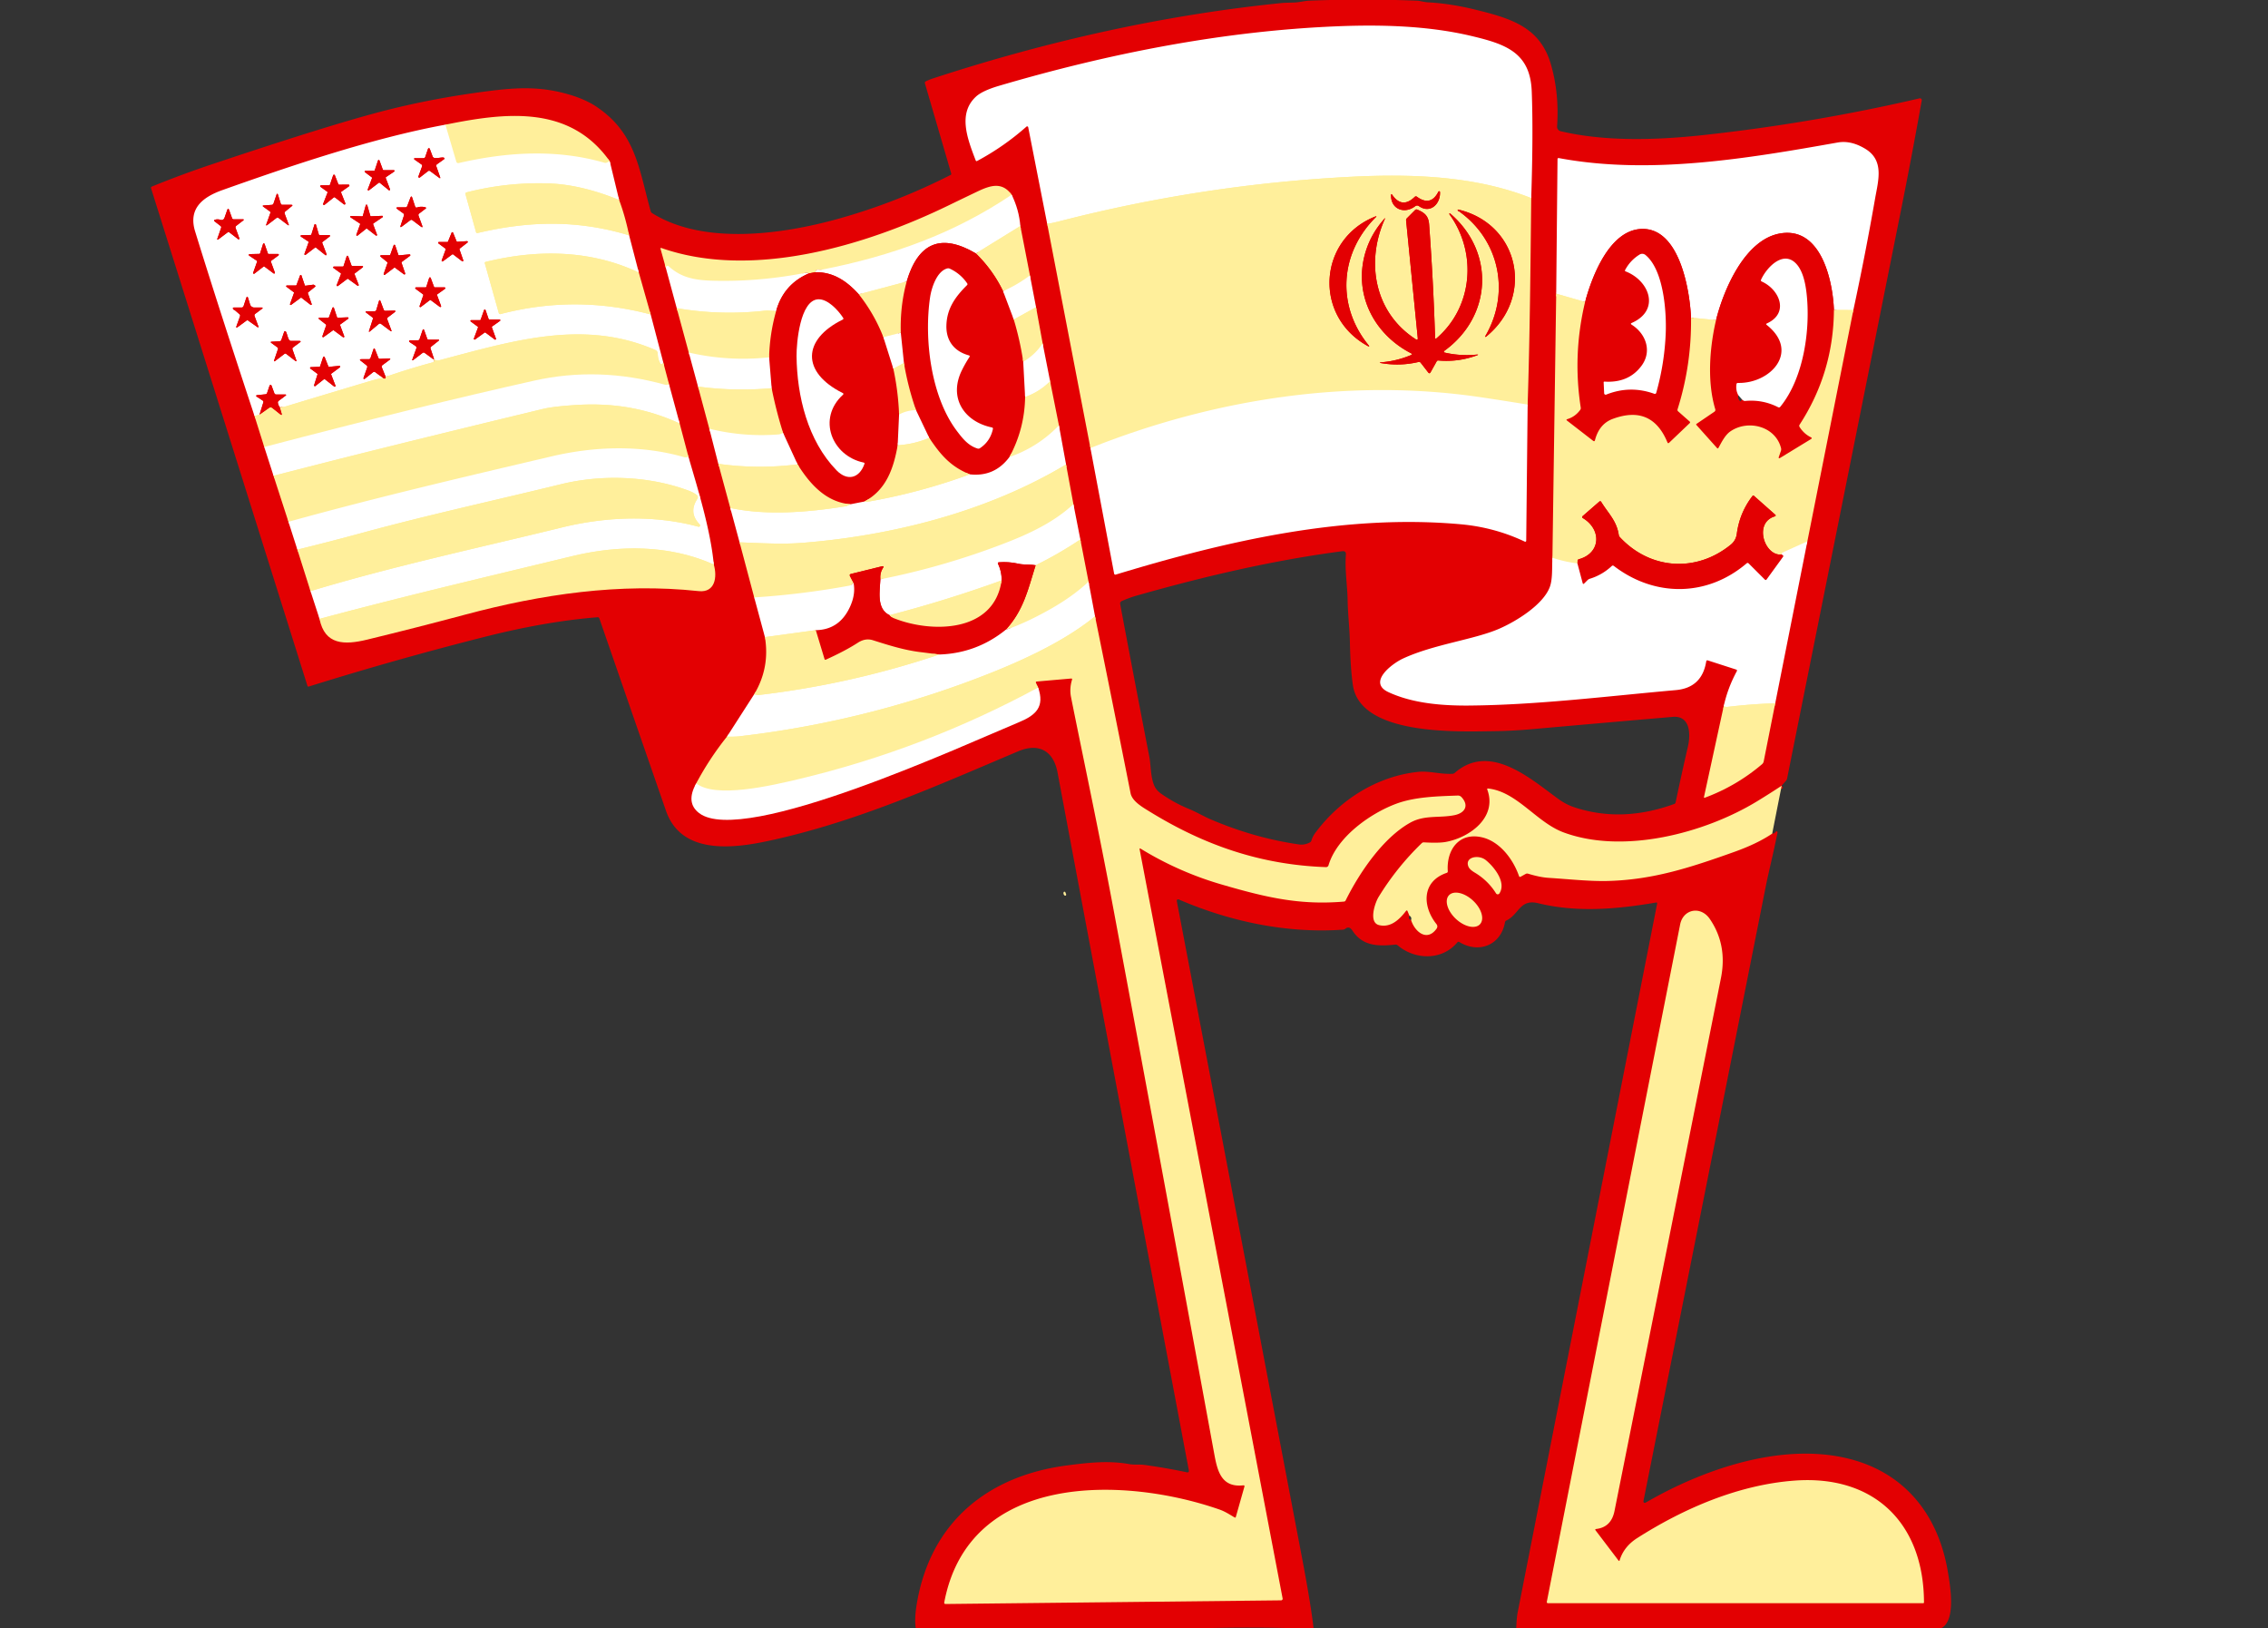 <svg xmlns="http://www.w3.org/2000/svg" width="900" height="646" fill="none"><rect width="100%" height="100%" fill="#333333" stroke="none"/><g clip-path="url(#a)"><path stroke="#E30002" stroke-width="2" d="M707.01 311.69c-3.3 2.18-6.573 4.257-9.82 6.23-20.77 12.63-52.95 21.07-76.69 12.31-10.78-3.97-18.46-16.14-29.93-17.42-.373-.04-.497.113-.37.46 4.02 10.97-6.94 18.98-16.47 20.73-1.88.34-4.77.397-8.67.17-.34-.02-.63.087-.87.32a108.012 108.012 0 0 0-17.14 21.36c-1.4 2.28-4.09 10.11.21 11.15 4.6 1.11 8.04-2.2 10.63-5.55.287-.38.52-.35.7.09l.7 1.71"/><path stroke="#E30002" stroke-width="2" d="M559.96 365c1.37 4.43 6.16 8.78 10.05 3.5.493-.667.48-1.323-.04-1.97-5.58-7.04-5.82-16.88 4.1-20.25.327-.107.477-.333.45-.68-.58-8.23 4.25-15.44 13.38-13.47 7.18 1.56 12.55 8.69 14.87 15.39.127.36.357.447.69.26l1.94-1.07c.32-.18.66-.213 1.02-.1 3.093.947 5.787 1.493 8.08 1.64 7.86.5 16.52 1.45 23.69 1.24 17.7-.51 32.08-5.13 50.04-11.54 6.08-2.173 11.087-4.587 15.02-7.24M415.54 88.75l17.17 89M432.71 177.75l9.41 49.83a.47.47 0 0 0 .225.322.481.481 0 0 0 .192.065.481.481 0 0 0 .203-.017c44.01-13.36 90.65-24.15 136.98-19.96 8.947.813 17.4 3.107 25.36 6.88a.381.381 0 0 0 .191.038.384.384 0 0 0 .32-.2.385.385 0 0 0 .049-.188l.57-54.02M606.21 160.5c.88-27.29 1.13-54.61 1.42-81.91M607.63 78.59c.56-17.26.627-31.39.2-42.39-.59-15.52-10.54-18.77-24.28-22.01-16.89-3.96-35.23-4.46-52.48-3.78-45.45 1.8-91.03 10.81-134.59 23.62-4.44 1.307-7.51 2.747-9.21 4.32-7.15 6.63-3.52 16.39-.09 25.28.113.293.31.367.59.22a102.116 102.116 0 0 0 19.55-13.61.41.41 0 0 1 .415-.086.433.433 0 0 1 .285.326l7.52 38.27"/><path stroke="#FFEF9B" stroke-width="2" d="M607.63 78.59c-22.14-8.8-47.33-9.67-71.13-8.48a582.652 582.652 0 0 0-116 17.65c-2.407.62-4.06.95-4.96.99m190.67 71.75c-6.18-1.02-12.37-1.99-18.57-2.91-52.15-7.73-106.21.71-154.93 20.16"/><path stroke="#E30002" stroke-width="2" d="M176.75 49.46c-29.38 5.38-62.7 16.79-88.45 25.93-7.83 2.78-13.69 7.3-10.87 16.43 6.18 20.007 14.037 44.413 23.57 73.22M101 165.04l3.86 12.28M104.86 177.32l3.68 11.43M108.54 188.75l5.92 18.25M114.46 207l3.54 11.04M118 218.04l5.21 16.46M123.21 234.5l3.58 11M126.79 245.5c2.09 10.4 9.88 10.43 18.85 8.26 13.02-3.16 26.003-6.47 38.95-9.93 30.24-8.08 61.31-12.69 92.65-9.33 6.58.71 7.44-5.63 6.01-10.54"/><path stroke="#E30002" stroke-width="2" d="M283.25 223.96c-1.29-14.13-6.81-31.5-10.04-42.71M273.21 181.25l-3.5-13.25M269.71 168l-4.21-15.54M265.5 152.46l-2.25-8.5M263.25 143.96l-5.04-19.21M258.21 124.75l-4.71-16.63M253.5 108.12l-3.84-14.75M249.66 93.37c-1.053-5.1-2.377-9.777-3.97-14.03M245.69 79.34l-3.72-15.37M241.97 63.97c-15.89-22.44-41.32-19.36-65.22-14.51"/><path stroke="#FFEF9B" stroke-width="2" d="m241.97 63.97-1.2.54c-.287.127-.58.147-.88.06-18.96-5.5-38.71-4.31-57.92.13a.749.749 0 0 1-.88-.52l-4.34-14.72m68.94 29.88c-10.153-4.153-19.633-6.35-28.44-6.59a115.97 115.97 0 0 0-32.13 3.57.569.569 0 0 0-.41.7l4.18 15.01c.1.353.323.487.67.4 20.62-4.87 39.86-5.2 60.1.94m3.84 14.75c-19.24-9.09-40.48-9.23-60.79-4.22-.3.073-.407.26-.32.56l5.54 19.71c.043.151.142.28.277.359.134.078.293.1.443.061 19.82-5.173 39.673-5.12 59.56.16m5.04 19.21-.51.42c-.267.213-.487.173-.66-.12a8.16 8.16 0 0 1-1.07-3.98 1.564 1.564 0 0 0-.262-.854 1.588 1.588 0 0 0-.688-.576c-28.33-12.32-56.18-3.76-85.64 4.04-.913.247-1.637.103-2.17-.43"/><path stroke="#E30002" stroke-width="2" d="m172.25 142.46-1.39-4.17c-.1-.307-.023-.56.23-.76l2.87-2.27c.433-.34.373-.51-.18-.51h-3.69c-.287 0-.477-.137-.57-.41l-1.13-3.18c-.26-.72-.513-.717-.76.01l-1.13 3.31c-.12.347-.363.52-.73.52h-3.01a.38.38 0 0 0-.21.7l2.31 1.54c.38.247.493.583.34 1.01l-1.51 4.16c-.213.593-.067.697.44.31l3.57-2.73c.267-.2.533-.203.8-.01l3.5 2.56"/><path stroke="#FFEF9B" stroke-width="2" d="M172 142.54c.51.61.27 1.06-.43 1.25a267.637 267.637 0 0 0-18.53 5.71"/><path stroke="#E30002" stroke-width="2" d="m153.04 149.5-1.52-3.76c-.147-.367-.06-.667.26-.9l2.66-1.97c.64-.473.563-.693-.23-.66l-3.38.15c-.34.013-.573-.137-.7-.45l-1.29-3.24c-.247-.62-.477-.613-.69.02l-1.1 3.27c-.12.36-.37.54-.75.54h-2.87c-.7 0-.777.217-.23.65l2.24 1.77c.3.24.387.537.26.89l-1.45 4.12a.311.311 0 0 0 .302.425.312.312 0 0 0 .188-.075l3.26-2.59c.32-.253.64-.257.96-.01l3.04 2.28"/><path stroke="#FFEF9B" stroke-width="2" d="M152 149.96c-1.193.133-3.027.57-5.5 1.31a8260.517 8260.517 0 0 0-33.06 9.93c-.593.18-1.407.293-2.44.34"/><path stroke="#E30002" stroke-width="2" d="M111 161.54a4.241 4.241 0 0 1-.72-1.66c-.073-.373.04-.673.34-.9l2.6-1.94c.48-.36.42-.54-.18-.54h-3.41c-.38 0-.637-.177-.77-.53l-1.11-2.98a.41.41 0 0 0-.78.01l-.98 2.9c-.107.313-.323.487-.65.52l-3.1.32c-.733.08-.793.323-.18.73l2.15 1.41c.287.187.38.443.28.77l-1.49 4.81"/><path stroke="#FFEF9B" stroke-width="2" d="m103 164.46-2 .58m164.5-12.58c-.68.13-.96.35-1.66.15-17.547-4.873-34.83-5.41-51.85-1.61-30.307 6.767-66.017 15.54-107.13 26.32"/><path stroke="#E30002" stroke-width="2" d="m103 164.46 3.77-2.67a1.056 1.056 0 0 1 1.27.03l3.16 2.51c.547.433.72.317.52-.35l-.72-2.44m41-11.58.54.19c.253.087.4-.003.44-.27l.06-.38m19.21-7.04c-.08.027-.163.053-.25.08"/><path stroke="#FFEF9B" stroke-width="2" d="M269.71 168c-13.29-6.1-26.54-8.25-41.06-7.34-6.047.38-10.433.9-13.16 1.56-35.74 8.63-71.18 17.25-106.95 26.53m164.67-7.5-.85.15a2.09 2.09 0 0 1-.93-.05c-17.08-4.91-35.4-4.33-52.56-.3-34.98 8.21-70.03 16.41-104.41 25.95m168.79 16.96c-17.69-7.92-37.66-7.81-56.22-3.32-33.51 8.1-67.05 15.95-100.24 24.86m-3.58-11c32.96-9.95 66.49-17.1 99.79-25.26 17.5-4.29 36.61-5.04 54.13-.29a.534.534 0 0 0 .611-.245.553.553 0 0 0 .07-.345.55.55 0 0 0-.151-.32c-3.04-3.107-3.35-6.483-.93-10.13.167-.254.229-.563.173-.862a1.196 1.196 0 0 0-.473-.748c-.907-.66-1.983-1.22-3.23-1.68-15.73-5.86-34.42-6.49-50.63-2.52-26.21 6.42-52.7 12.17-78.72 19.26a1074.069 1074.069 0 0 1-25.85 6.68"/><path stroke="#E30002" stroke-width="2" d="m617.54 116.5-1.5 104.75M616.04 221.25c-.23 3.68.16 8.4-1.05 11.64-2.62 6.98-13.21 13.55-20.06 16.53-9.94 4.33-25.95 6.15-38.21 11.84-4.33 2.01-14.14 9.42-5.77 13.31 9.62 4.48 21.33 5.4 31.8 5.33 27.29-.21 55.05-3.72 82.26-6.13 6.913-.613 10.933-4.4 12.06-11.36.06-.4.283-.537.67-.41l11.16 3.6c.38.12.477.357.29.71-2.413 4.46-4.143 9.093-5.19 13.9M684 280.21l-7.83 36.02a.223.223 0 0 0 .072.21.223.223 0 0 0 .218.04 74.977 74.977 0 0 0 22.77-13.32c.331-.279.559-.663.65-1.09l4.58-23.07M704.46 279l12.75-64.25M717.21 214.75 735.46 123M735.46 123c3.173-14.7 6.05-29.46 8.63-44.28 1.22-6.97 3.71-14.98-3.76-19.6-3.827-2.36-7.52-3.223-11.08-2.59-35.65 6.33-74.59 12.93-110.61 6.19-.387-.073-.58.087-.58.48l-.52 53.3"/><path stroke="#FFEF9B" stroke-width="2" d="m735.46 123-7.71-.04"/><path stroke="#E30002" stroke-width="2" d="M727.75 122.96c-.46-11.95-5.21-33.16-21.38-30.34-14.07 2.45-22.44 22.48-25.41 34.38"/><path stroke="#FFEF9B" stroke-width="2" d="m680.96 127-9.92-1"/><path stroke="#E30002" stroke-width="2" d="M671.04 126c-.46-10.49-4.41-35.62-19.55-35.18-12.83.38-19.8 18.98-22.49 28.97"/><path stroke="#FFEF9B" stroke-width="2" d="m629 119.79-11.46-3.29"/><path stroke="#E30002" stroke-width="2" d="M671.04 126c.16 12.44-1.62 24.56-5.34 36.36-.1.333-.02.613.24.84l4.53 4c.253.22.26.447.02.68l-8.12 7.74c-.307.293-.54.247-.7-.14-4.14-10.013-11.363-13.117-21.67-9.31-3.587 1.32-5.943 4.13-7.07 8.43-.12.467-.37.553-.75.26l-10.32-7.99c-.353-.273-.317-.473.11-.6 2.053-.62 3.743-1.827 5.07-3.62.213-.28.293-.593.24-.94-2.18-14.053-1.607-28.027 1.72-41.92m98.75 3.17c-.127 16.587-4.67 31.76-13.63 45.52-.187.293-.19.587-.01.88a10.95 10.95 0 0 0 4.49 4.11c.44.227.45.47.03.73l-12.14 7.4c-.607.367-.793.213-.56-.46l.79-2.29a1.9 1.9 0 0 0 .04-1.09c-2.27-8.83-13.33-11.4-20.18-6.57-2.05 1.45-3.39 4.2-4.64 6.46-.167.3-.367.32-.6.06l-8.19-9.15a.27.27 0 0 1-.052-.099.258.258 0 0 1 .027-.213.254.254 0 0 1 .075-.078l7.08-4.81c.38-.26.503-.61.37-1.05-3.27-10.91-2.24-24.37.31-35.31"/><path stroke="#FFEF9B" stroke-width="2" d="m717.21 214.75-9.9 4.46a.52.52 0 0 0-.32.47c-.007.093-.003.187.01.28"/><path stroke="#E30002" stroke-width="2" d="M707 219.96c-6.7.88-11.34-12.63-2.63-15.14a.36.36 0 0 0 .247-.258.332.332 0 0 0-.107-.332l-8.48-7.51c-.22-.2-.423-.18-.61.06-3.407 4.433-5.473 9.413-6.2 14.94-.233 1.787-1.033 3.237-2.4 4.35-13.69 11.17-32.01 9.96-44.04-3a1.573 1.573 0 0 1-.41-.86c-.87-5.67-4.11-8.46-6.93-13.04-.233-.38-.517-.423-.85-.13l-6.58 5.73a.441.441 0 0 0-.158.38.453.453 0 0 0 .218.35c7.59 4.51 7.2 13.95-1.54 16.35-.327.093-.5.31-.52.65l-.05 1"/><path stroke="#FFEF9B" stroke-width="2" d="M625.96 223.5a48.167 48.167 0 0 1-9.92-2.25M704.46 279c-6.36.193-12.7.673-19.02 1.44-.34.04-.82-.037-1.44-.23"/><path stroke="#E30002" stroke-width="2" d="m707 219.96.38.23c.313.2.36.45.14.75l-6.46 8.9c-.227.313-.477.333-.75.06l-6.38-6.37c-.273-.273-.553-.283-.84-.03-15.72 13.39-36.52 13.4-52.67 1.02-.3-.227-.587-.21-.86.05a22.133 22.133 0 0 1-8.68 5.03c-.34.107-.64.287-.9.54l-1.3 1.3c-.32.32-.537.263-.65-.17l-2.07-7.77M264.21 106.25l4.33 16M268.54 122.25l4.78 17.6M273.32 139.85l3.67 13.51M276.99 153.36l4.48 16.72M281.47 170.08l3.57 13.92M285.04 184l4.75 17.5M289.79 201.5l3.69 13.64M293.48 215.14l5.81 21.86M299.29 237l4.25 15.75M303.54 252.75c1.36 8.12-.07 15.69-4.29 22.71M299.25 275.46l-10.79 16.79M288.46 292.25a119.236 119.236 0 0 0-12.17 18.5M276.29 310.75c-2.88 5.1-2.497 9.04 1.15 11.82 17.57 13.4 105.92-27.37 126.95-36.08 6.79-2.81 10.22-6.16 7.57-13.74"/><path stroke="#E30002" stroke-width="2" d="m411.96 272.75-.84-1.82c-.153-.347-.04-.537.34-.57l13.54-1.18c.38-.033.513.13.4.49-.707 2.327-.84 4.603-.4 6.83 4.13 20.75 11.04 53.05 17.03 85.13a69178.878 69178.878 0 0 1 39.8 215.06c1.22 6.66 2.73 13.51 11.5 12.56.427-.047.583.14.47.56l-3.38 11.93c-.087.307-.267.38-.54.22-2-1.18-3.81-2.38-6.02-3.14-37.5-13.04-99.29-15.09-109.15 36.82-.087.46.103.687.57.68l133.09-1.45a.63.63 0 0 0 .61-.75l-56.74-297.14c-.073-.407.067-.503.42-.29a131.295 131.295 0 0 0 32.02 14.17c17.86 5.21 31.14 8.29 48.63 6.81a.79.79 0 0 0 .68-.46c5.41-10.92 14.82-24.89 25.72-30.9 5.66-3.11 11.47-1.72 17.46-2.93 3.98-.81 6-3.66 2.79-7.16a1.907 1.907 0 0 0-1.5-.62c-8.17.29-16.97.51-24.34 3.23-10.26 3.79-23.57 13.16-26.93 24.43a1.006 1.006 0 0 1-1.01.73c-25.88-.9-48.35-8.67-70.23-22.19-2.59-1.6-6.68-3.93-7.31-7.13-4.64-23.4-9.34-46.79-14.1-70.17M434.54 244.5l-2.58-13.75M431.96 230.75 428.71 214M428.71 214l-2.75-14M425.96 200l-2.92-15.75M423.04 184.25l-2.83-15.5M420.21 168.75l-3.5-17.5M416.71 151.25l-2.96-15.04M413.75 136.21l-2.62-14.33M411.13 121.88l-2.42-12.63M408.71 109.25l-3.81-19.6M404.9 89.65c-.347-4.287-1.493-8.42-3.44-12.4M401.46 77.25c-3.75-5.12-8.23-3.83-13.53-1.31a2065.845 2065.845 0 0 0-11.57 5.57c-32.93 15.99-77.88 29.45-113.83 16.9-.367-.127-.5-.003-.4.37l2.08 7.47"/><path stroke="#FFEF9B" stroke-width="2" d="M401.46 77.25C378.61 92.64 353.8 101.56 326 107c-.327.06-.653.057-.98-.01-.847-.193-1.34.143-1.48 1.01"/><path stroke="#E30002" stroke-width="2" d="m323.54 108-2.54.46"/><path stroke="#FFEF9B" stroke-width="2" d="M321 108.46a2.23 2.23 0 0 0-1.5-.2 168.07 168.07 0 0 1-33.75 3.15c-8.34-.07-14.64-.53-20.39-5.77-.273-.253-.553-.26-.84-.02-.253.207-.357.417-.31.63"/><path stroke="#E30002" stroke-width="2" d="M321 108.46c-6.727 2.873-11.073 7.887-13.04 15.04"/><path stroke="#FFEF9B" stroke-width="2" d="M307.96 123.5c-1.953-.28-3.44-.363-4.46-.25a123.85 123.85 0 0 1-34.96-1m136.36-32.6-17.65 10.89"/><path stroke="#E30002" stroke-width="2" d="M387.25 100.54c-13.733-8.1-22.887-4.38-27.46 11.16"/><path stroke="#FFEF9B" stroke-width="2" d="m359.79 111.7-19 5.05"/><path stroke="#E30002" stroke-width="2" d="M340.79 116.75c-4.7-5.18-10.11-8.91-17.25-8.75M340.79 116.75a65.725 65.725 0 0 1 9.75 17M350.54 133.75l3.96 12.54M354.5 146.29a105.233 105.233 0 0 1 2.28 18.15M356.78 164.44l-.56 12.2M356.22 176.64c-1.59 9.04-4.48 17.73-13.22 22.32M343 198.96l-5.5 1.08M337.5 200.04c-9.75-.81-16.17-8.09-21-15.83M316.5 184.21l-5.75-12.5M310.75 171.71a165.432 165.432 0 0 1-4.54-17.71M306.21 154l-1-12.25M305.21 141.75a73.795 73.795 0 0 1 2.75-18.25"/><path stroke="#FFEF9B" stroke-width="2" d="M305.21 141.75a95.682 95.682 0 0 1-31.89-1.9m84.14-7.85-6.92 1.75"/><path stroke="#E30002" stroke-width="2" d="m398.04 115.5 4.25 11.25M402.29 126.75a117.14 117.14 0 0 1 3.75 16.75M406.04 143.5l.75 14M406.79 157.5c-.133 8.447-2.207 16.38-6.22 23.8M400.57 181.3c-3.96 5.32-9.207 7.61-15.74 6.87M384.83 188.17c-7.57-3.05-11.56-7.68-16.08-14.46M368.75 173.71l-5.25-11M363.5 162.71a113.797 113.797 0 0 1-4.79-18.71M358.71 144l-1.25-12M357.46 132c-.22-7.04.557-13.807 2.33-20.3"/><path stroke="#FFEF9B" stroke-width="2" d="M408.71 109.25a54.022 54.022 0 0 1-10.67 6.25"/><path stroke="#E30002" stroke-width="2" d="M398.04 115.5a53.093 53.093 0 0 0-10.79-14.96"/><path stroke="#FFEF9B" stroke-width="2" d="M368.75 173.71c-3.973 1.687-8.15 2.663-12.53 2.93m7.28-13.93c-2.407.027-4.647.603-6.72 1.73m66.26 19.81c-30.92 18.58-68.53 28.19-104.21 31.07-3.953.32-8.177.417-12.67.29-4.22-.113-8.447-.27-12.68-.47m-3.69-13.64c14.64 3.15 31.41 1.65 45.67-.64.7-.11 1.38-.53 2.04-.82m5.5-1.08c.5.12.987.14 1.46.06a234.51 234.51 0 0 0 40.37-10.85m-74.08-16.46-.85.39a2.788 2.788 0 0 1-.93.24 86.045 86.045 0 0 1-27.5-2.26M358.71 144l-4.21 2.29m-38 37.92a118.104 118.104 0 0 1-31.46-.21m21.17-30c-9.74.873-19.48.66-29.22-.64m139.72-2.11a26.007 26.007 0 0 1-9.92 6.25m6.96-21.29c-2 3.04-4.57 5.47-7.71 7.29m5.09-21.62-8.84 4.87m17.92 42c-5.553 5.767-12.1 9.95-19.64 12.55m25.39 18.7c-7.97 7.41-18.01 11.97-28.07 15.82a295.463 295.463 0 0 1-48.54 13.99"/><path stroke="#E30002" stroke-width="2" d="M349.35 229.81c-.153-1.713.183-3.197 1.01-4.45.42-.64.263-.867-.47-.68l-12.18 3c-.513.127-.647.423-.4.89l1.4 2.68"/><path stroke="#FFEF9B" stroke-width="2" d="M338.71 231.25c-.59.53-.89.94-1.73 1.1a323.66 323.66 0 0 1-37.69 4.65m24.44 12.99-20.19 2.76"/><path stroke="#E30002" stroke-width="2" d="M399.07 249.86c-7.7 6.207-16.487 9.47-26.36 9.79M372.71 259.65c-2.68-.353-5.267-.683-7.76-.99-6.38-.8-12.53-2.77-18.57-4.68-1.987-.627-3.967-.3-5.94.98-3.38 2.187-7.617 4.427-12.71 6.72-.273.127-.453.043-.54-.25l-3.46-11.44"/><path stroke="#E30002" stroke-width="2" d="M323.73 249.99c6.24-.1 10.753-3.163 13.54-9.19 1.56-3.373 2.04-6.557 1.44-9.55M353 244.04c.573.58 1.093.963 1.56 1.15 14.73 5.97 39.93 6.07 42.9-14.94"/><path stroke="#FFEF9B" stroke-width="2" d="M428.71 214a152.93 152.93 0 0 1-17.75 10.25"/><path stroke="#E30002" stroke-width="2" d="M410.96 224.25c-2.38-.45-4.53-.1-6.92-.63a25.738 25.738 0 0 0-7.63-.55c-.413.033-.533.237-.36.61 1.013 2.133 1.483 4.323 1.41 6.57"/><path stroke="#FFEF9B" stroke-width="2" d="M397.46 230.25A500.38 500.38 0 0 1 353 244.04"/><path stroke="#E30002" stroke-width="2" d="M353 244.04c-5.29-2.5-3.83-9.52-3.65-14.23"/><path stroke="#FFEF9B" stroke-width="2" d="M431.96 230.75c-4.133 3.907-9.27 7.587-15.41 11.04-6.413 3.607-12.24 6.297-17.48 8.07"/><path stroke="#E30002" stroke-width="2" d="M399.07 249.86c7.12-7.68 8.88-16.04 11.89-25.61"/><path stroke="#FFEF9B" stroke-width="2" d="M434.54 244.5c-13.13 10.73-31.64 18.82-46.95 24.63-30.473 11.58-61.917 19.24-94.33 22.98-1.06.12-2.66.167-4.8.14m10.79-16.79c.78.05 1.23.32 2.01.23a352.78 352.78 0 0 0 71.45-16.04m39.25 13.1c-29.973 16.227-61.543 28.31-94.71 36.25-11.34 2.72-33.44 7.82-40.96 1.75"/><path stroke="#E30002" stroke-width="2" d="M585.21 346.16c3.513 2.093 6.333 4.847 8.46 8.26a.796.796 0 0 0 .662.369.798.798 0 0 0 .668-.359c2.89-4.42-2.19-10.66-5.45-13.26-2.88-2.29-8.48-1.15-6.81 2.7.32.733 1.143 1.497 2.47 2.29Zm2.088 20.492c.899-.964 1.112-2.494.593-4.252-.52-1.759-1.729-3.602-3.362-5.125-1.633-1.523-3.557-2.6-5.347-2.995-1.79-.396-3.301-.076-4.2.888s-1.112 2.494-.593 4.252c.52 1.759 1.729 3.602 3.362 5.125 1.633 1.523 3.556 2.6 5.347 2.995 1.79.396 3.301.076 4.2-.888ZM642.25 619.05l-9.07-11.93c-.247-.327-.17-.513.23-.56 3.987-.473 6.407-2.847 7.26-7.12 14.1-70.467 28.18-140.933 42.24-211.4 1.753-8.8.28-16.63-4.42-23.49-3.62-5.28-10.56-3.94-11.77 2.2a375440.728 375440.728 0 0 0-52.91 268.72.438.438 0 0 0 .008.194.446.446 0 0 0 .432.336h148.94a.3.3 0 0 0 .3-.3c-.08-31.43-19.78-50.71-51.43-48.33-22.16 1.66-43.81 10.97-62.38 22.8-3.533 2.253-5.853 5.187-6.96 8.8-.1.327-.257.353-.47.08ZM171.65 62l-1.11-2.97a.37.37 0 0 0-.69.01l-1.09 3.18c-.113.353-.357.53-.73.53h-3.02c-.86 0-.94.247-.24.74l2.42 1.7c.32.22.413.513.28.88l-1.43 3.91a.37.37 0 0 0 .58.42l3.19-2.48c.307-.24.617-.243.93-.01l3.48 2.58c.453.333.587.233.4-.3l-1.46-4.16c-.127-.373-.03-.673.29-.9l2.72-1.94c.327-.233.313-.443-.04-.63-.52-.29-2.77.34-3.72.11a1.009 1.009 0 0 1-.76-.67Zm-18.58 8.62a.311.311 0 0 1 .11-.37l3.23-2.18a.31.31 0 0 0-.17-.57h-4.03a.31.31 0 0 1-.29-.2l-1.34-3.63a.311.311 0 0 0-.469-.138.31.31 0 0 0-.111.148l-1.29 3.86a.312.312 0 0 1-.29.21h-3.39a.311.311 0 0 0-.3.21.303.303 0 0 0-.002.193.306.306 0 0 0 .112.157l2.68 2.02a.312.312 0 0 1 .11.36l-1.69 4.43a.312.312 0 0 0 .101.365.31.31 0 0 0 .379-.005l3.9-2.98a.31.31 0 0 1 .38.01l3.57 2.92a.311.311 0 0 0 .5-.148.312.312 0 0 0-.01-.202l-1.69-4.46Zm-18.48 2.65a.361.361 0 0 1-.34-.23l-1.37-3.5a.36.36 0 0 0-.68.01l-1.26 3.71a.36.36 0 0 1-.34.24h-3.16a.36.36 0 0 0-.21.65l2.6 1.88a.362.362 0 0 1 .13.42l-1.72 4.38a.362.362 0 0 0 .124.418.36.36 0 0 0 .436-.008l3.65-2.93a.36.36 0 0 1 .44-.01l3.6 2.77a.36.36 0 0 0 .55-.42l-1.67-4.21a.357.357 0 0 1 .12-.42l3.01-2.13a.357.357 0 0 0 .129-.4.357.357 0 0 0-.339-.25l-3.7.03Zm-27.33 11.3-1.55 4.34c-.193.56-.057.66.41.3l3.52-2.69c.32-.247.64-.25.96-.01l3.55 2.68c.433.32.553.23.36-.27L113 84.87c-.153-.413-.063-.757.27-1.03l2.48-2.03c.453-.373.387-.56-.2-.56h-3.47c-.347 0-.573-.167-.68-.5l-1.03-3.32c-.227-.747-.463-.75-.71-.01l-1.11 3.28c-.12.353-.363.543-.73.57l-3.12.23c-.533.04-.583.217-.15.53l2.48 1.79c.267.193.343.443.23.75Zm53.63-2.32h-2.88c-.847 0-.93.25-.25.75l2.21 1.6c.34.247.443.567.31.96l-1.29 3.89c-.227.693-.05.82.53.38l3.31-2.48c.273-.2.547-.2.82 0l3.32 2.5c.633.473.813.34.54-.4l-1.42-3.87c-.127-.353-.04-.643.26-.87l2.52-1.93c.307-.24.277-.417-.09-.53a5.263 5.263 0 0 0-3.22.05c-.427.14-.71-.003-.85-.43l-1.1-3.37c-.24-.72-.497-.723-.77-.01l-1.25 3.28c-.127.32-.36.48-.7.48Zm-13.64 3.56a.302.302 0 0 1-.3-.21l-1.22-4.21a.302.302 0 0 0-.285-.206.3.3 0 0 0-.285.206l-1.17 4.22a.297.297 0 0 1-.3.22l-4.38-.14a.3.3 0 0 0-.18.55l3.66 2.42a.3.3 0 0 1 .11.35l-1.49 4.12a.298.298 0 0 0 .293.394.301.301 0 0 0 .177-.064l3.43-2.72a.3.3 0 0 1 .37-.01l3.46 2.7a.3.3 0 0 0 .46-.35l-1.53-4.1a.3.3 0 0 1 .11-.35l3.63-2.46a.301.301 0 0 0 .005-.498.3.3 0 0 0-.185-.052l-4.38.19Zm-55.15.75-1.16-3.18c-.267-.74-.53-.737-.79.01l-1.08 3.07a1.235 1.235 0 0 1-.63.704 1.255 1.255 0 0 1-.95.056 3.365 3.365 0 0 0-2.03-.09c-.58.16-.633.423-.16.79l2.21 1.71c.267.207.343.47.23.79l-1.42 4.07c-.22.633-.063.75.47.35l3.49-2.62c.267-.2.533-.197.8.01l3.44 2.66a.3.3 0 0 0 .46-.34l-1.47-4.04c-.14-.387-.047-.707.28-.96l2.66-2.05c.433-.333.377-.5-.17-.5h-3.56c-.307 0-.513-.147-.62-.44ZM123.57 93a.31.31 0 0 1-.29.22l-3.69.09a.312.312 0 0 0-.284.22.307.307 0 0 0 .114.34l2.91 1.93a.313.313 0 0 1 .12.36l-1.64 4.56a.31.31 0 0 0 .48.35l3.72-2.85a.309.309 0 0 1 .38 0l3.7 2.96a.306.306 0 0 0 .382.017.308.308 0 0 0 .108-.367l-1.71-4.47a.309.309 0 0 1 .1-.36l2.86-2.19a.31.31 0 0 0-.18-.56h-3.82a.31.31 0 0 1-.3-.22l-1.16-3.91a.31.31 0 0 0-.59 0L123.57 93Zm50.62 3a.311.311 0 0 0-.3.21.303.303 0 0 0-.002.193.306.306 0 0 0 .112.157l2.76 2.06a.309.309 0 0 1 .1.36l-1.58 4.31a.312.312 0 0 0 .101.366.311.311 0 0 0 .379-.006l3.69-2.73a.31.31 0 0 1 .38 0l3.52 2.69a.308.308 0 0 0 .37.004.31.31 0 0 0 .11-.354l-1.49-4.3a.312.312 0 0 1 .1-.35l3.06-2.38a.307.307 0 0 0 .115-.162.307.307 0 0 0-.132-.352.308.308 0 0 0-.193-.046l-3.81.25a.31.31 0 0 1-.3-.2l-1.39-3.4a.308.308 0 0 0-.29-.2.31.31 0 0 0-.29.2l-1.42 3.49a.308.308 0 0 1-.29.19h-3.31Zm-69.62 9.76a.319.319 0 0 1 .39 0l3.62 2.71c.055.039.121.06.188.06a.323.323 0 0 0 .303-.223.323.323 0 0 0-.001-.197l-1.57-4.28a.32.32 0 0 1 .11-.37l2.89-2.13a.323.323 0 0 0 .118-.36.326.326 0 0 0-.118-.16.316.316 0 0 0-.19-.06h-3.71a.318.318 0 0 1-.3-.21l-1.31-3.76a.32.32 0 0 0-.61.01l-1.17 3.7a.318.318 0 0 1-.3.23l-3.87.09a.321.321 0 0 0-.17.59l3.03 2.03a.32.32 0 0 1 .13.37l-1.56 4.38a.317.317 0 0 0 .114.369.322.322 0 0 0 .194.061.327.327 0 0 0 .192-.07l3.6-2.78Zm49.1-1.78c.05.041.087.097.105.159a.327.327 0 0 1-.005.191l-1.5 4.29a.317.317 0 0 0 .114.369.322.322 0 0 0 .194.061.327.327 0 0 0 .192-.07l3.62-2.76a.322.322 0 0 1 .188-.068.327.327 0 0 1 .192.058l3.51 2.6a.327.327 0 0 0 .192.07.322.322 0 0 0 .308-.43l-1.44-4.19a.322.322 0 0 1 .11-.36l3.26-2.42a.322.322 0 0 0 .1-.366.32.32 0 0 0-.32-.204l-4.09.38a.32.32 0 0 1-.33-.22l-1.26-3.75a.323.323 0 0 0-.297-.214.317.317 0 0 0-.303.204l-1.33 3.73a.32.32 0 0 1-.31.21h-3.33a.323.323 0 0 0-.302.214.322.322 0 0 0 .102.356l2.63 2.16Zm-13.9 1.52a.308.308 0 0 1-.29-.2l-1.32-3.62a.31.31 0 0 0-.59.01l-1.23 3.84a.31.31 0 0 1-.3.22h-3.53a.319.319 0 0 0-.181.06.315.315 0 0 0-.111.346.31.31 0 0 0 .112.154l2.87 2.07a.31.31 0 0 1 .1.36l-1.68 4.34a.312.312 0 0 0 .101.366.31.31 0 0 0 .379-.006l3.69-2.78a.312.312 0 0 1 .37-.01l3.69 2.67a.307.307 0 0 0 .376-.005.313.313 0 0 0 .094-.365l-1.62-4.15a.308.308 0 0 1 .11-.36l3.12-2.38a.306.306 0 0 0 .112-.157.31.31 0 0 0-.302-.403h-3.97Zm-25.93 7.75a.282.282 0 0 0-.262.19.274.274 0 0 0-.003.17.275.275 0 0 0 .095.14l2.89 2.16a.28.28 0 0 1 .1.32l-1.57 4.39a.286.286 0 0 0-.005.176.288.288 0 0 0 .101.144.279.279 0 0 0 .334 0l3.81-2.8a.281.281 0 0 1 .34.01l3.58 2.78a.279.279 0 0 0 .334 0 .288.288 0 0 0 .101-.144.286.286 0 0 0-.005-.176l-1.51-4.31a.279.279 0 0 1 .09-.31l2.8-2.25a.28.28 0 0 0-.03-.45l-.48-.31a.28.28 0 0 0-.19-.05l-3.12.42a.28.28 0 0 1-.3-.19l-1.33-3.9a.284.284 0 0 0-.265-.19.283.283 0 0 0-.265.19l-1.42 3.81a.279.279 0 0 1-.26.18h-3.56Zm58.69.75a.318.318 0 0 1-.3-.21l-1.32-3.55a.32.32 0 0 0-.6.01l-1.13 3.53a.32.32 0 0 1-.3.22h-3.77a.316.316 0 0 0-.19.06.322.322 0 0 0 0 .52l2.95 2.19a.322.322 0 0 1 .11.36l-1.48 4.29a.316.316 0 0 0 .115.357c.054.04.12.062.187.063a.326.326 0 0 0 .188-.06l3.56-2.7a.322.322 0 0 1 .188-.068.327.327 0 0 1 .192.058l3.61 2.68c.055.039.121.06.188.06a.323.323 0 0 0 .303-.223.323.323 0 0 0-.001-.197l-1.59-4.28a.32.32 0 0 1 .11-.37l3.03-2.16a.317.317 0 0 0 .119-.355.322.322 0 0 0-.299-.225h-3.87Zm-79.34 9.06 1.82 1.57c.28.24.357.53.23.87l-1.37 3.8c-.26.707-.083.837.53.39l3.42-2.51c.22-.16.44-.16.66 0l3.54 2.49c.527.373.677.253.45-.36l-1.44-3.87c-.147-.393-.053-.713.28-.96l2.57-1.91c.513-.38.453-.57-.18-.57h-2.79a1.745 1.745 0 0 1-1.045-.346 1.763 1.763 0 0 1-.635-.904l-.73-2.39c-.267-.873-.543-.873-.83 0l-.99 3.01c-.14.42-.43.63-.87.63h-3.07a.333.333 0 0 0-.293.178.33.33 0 0 0 .023.342c.22.32.46.5.72.54Zm55.3.44h-2.81c-.713 0-.787.217-.22.65l2.25 1.7c.253.187.333.433.24.74l-1.48 4.58c-.16.507-.037.59.37.25l3.45-2.88c.307-.253.617-.263.93-.03l3.64 2.72c.473.353.607.253.4-.3l-1.56-4.19c-.133-.353-.047-.647.26-.88l2.52-1.91c.66-.507.573-.747-.26-.72l-3.2.08c-.387.013-.647-.16-.78-.52l-1.19-3.17c-.273-.72-.517-.713-.73.02l-.95 3.2c-.127.44-.42.66-.88.66Zm-17.93 2.3a.312.312 0 0 1-.3.2h-3.49a.31.31 0 0 0-.19.55l2.76 2.18a.312.312 0 0 1 .1.35l-1.5 4.28a.31.31 0 0 0 .48.35l3.68-2.65a.314.314 0 0 1 .18-.058c.065 0 .127.021.18.058l3.66 2.71a.31.31 0 0 0 .48-.36l-1.63-4.37a.308.308 0 0 1 .11-.36l3.08-2.23a.31.31 0 0 0-.2-.56l-3.92.16a.31.31 0 0 1-.3-.21l-1.23-3.7a.308.308 0 0 0-.291-.22.317.317 0 0 0-.184.056.315.315 0 0 0-.115.154l-1.36 3.67Zm59.01 3.78a.308.308 0 0 1 .11.36l-1.62 4.35a.312.312 0 0 0 .101.366.311.311 0 0 0 .379-.006l3.76-2.72a.312.312 0 0 1 .37.01l3.65 2.74a.31.31 0 0 0 .48-.36l-1.61-4.46a.308.308 0 0 1 .11-.36l3.1-2.19a.31.31 0 0 0-.18-.56h-4.04a.309.309 0 0 1-.29-.21l-1.21-3.51a.308.308 0 0 0-.291-.22.317.317 0 0 0-.184.056.315.315 0 0 0-.115.154l-1.34 3.77a.312.312 0 0 1-.29.21h-3.45a.319.319 0 0 0-.181.06.315.315 0 0 0-.111.346.31.31 0 0 0 .112.154l2.74 2.02Zm-78.68 5.82-2.97.15c-.58.027-.633.21-.16.55l2.31 1.69c.253.187.33.427.23.72l-1.45 4.25c-.213.627-.057.74.47.34l3.55-2.72c.233-.18.467-.18.7 0l3.52 2.71c.507.387.653.28.44-.32l-1.46-4.11c-.127-.353-.04-.64.26-.86l2.6-1.93c.56-.413.49-.62-.21-.62h-3.17a.96.96 0 0 1-.81-.4c-.56-.73-.98-3.17-1.41-3.39-.287-.147-.483-.067-.59.24l-1.07 3.11c-.133.373-.393.57-.78.59Zm16.14 9.89a.315.315 0 0 1-.111.155.313.313 0 0 1-.179.065l-3.38.14a.321.321 0 0 0-.299.225.323.323 0 0 0 .119.355l2.69 1.99a.322.322 0 0 1 .11.36l-1.33 4.2a.322.322 0 0 0 .319.427.323.323 0 0 0 .191-.077l3.36-2.67a.322.322 0 0 1 .4-.01l3.7 2.89a.315.315 0 0 0 .383-.002.313.313 0 0 0 .115-.166.325.325 0 0 0-.008-.202l-1.69-4.39a.32.32 0 0 1 .11-.38l3.35-2.49a.322.322 0 0 0 .1-.366.32.32 0 0 0-.32-.204l-4.04.38a.324.324 0 0 1-.33-.2l-1.46-3.66a.321.321 0 0 0-.307-.199.323.323 0 0 0-.293.219l-1.2 3.61ZM552.02 77.42c-.19 5.41 5.18 7.75 9.6 4.36.205-.156.456-.243.715-.246.259-.004.513.075.725.226 4.47 3.15 8.59-.84 8.37-5.55a.34.34 0 0 0-.65-.14c-2.02 3.973-4.853 4.633-8.5 1.98-.313-.227-.613-.203-.9.07-3.333 3.207-6.303 2.93-8.91-.83-.28-.4-.43-.357-.45.13Z"/><path stroke="#E30002" stroke-width="2" d="M569.48 133.95c-.473-14.98-1.263-29.96-2.37-44.94-.25-3.37-1.83-4.66-4.69-5.85-.333-.14-.627-.083-.88.17l-3.24 3.25c-.253.247-.36.547-.32.9l4.62 46.58c.073.74-.203.907-.83.5-16.29-10.48-19.95-30.52-12.23-47.69.167-.373.113-.407-.16-.1-3.467 3.88-5.937 8.19-7.41 12.93-5.11 16.46 2.89 32.74 18.11 40.52a.323.323 0 0 1 .175.296.328.328 0 0 1-.056.171.326.326 0 0 1-.139.113 38.046 38.046 0 0 1-11.81 2.92c-.94.08-.943.197-.01.35 4.933.827 9.82.67 14.66-.47.353-.08.643.023.87.31l2.96 3.82c.36.467.683.443.97-.07l2.41-4.3a.647.647 0 0 1 .67-.35c5.147.46 10.163-.187 15.05-1.94.953-.34.923-.463-.09-.37a39.05 39.05 0 0 1-12.47-.83.383.383 0 0 1-.271-.506.37.37 0 0 1 .131-.164c19.05-13.77 20.14-39.25 2.36-54.49a.22.22 0 0 0-.299.002.218.218 0 0 0-.021.298c11.02 15.18 9.39 36.76-5.12 49.19-.36.307-.55.223-.57-.25Z"/><path stroke="#E30002" stroke-width="2" d="M578.94 83.81c16.26 11.52 20.42 32.58 10.47 49.52a.19.19 0 0 0-.046.139.191.191 0 0 0 .336.111c19.32-15.67 13.28-44.66-10.98-50.44a.23.23 0 0 0-.273.189.229.229 0 0 0 .013.121c.1.24.26.36.48.36Zm-33.2 2.09c-22.59 8.96-24.65 39.35-3.12 51.29.813.453.927.32.34-.4-12.69-15.69-11.26-36.46 2.97-50.6.4-.4.337-.497-.19-.29ZM691.29 158.5l.43.32c.24.187.513.267.82.24 4.6-.433 8.953.393 13.06 2.48.34.173.63.113.87-.18 9.41-11.5 12.07-31.1 10.38-45.33-.6-5.073-1.83-8.73-3.69-10.97-5.23-6.32-12.13 1.01-14.32 5.89-.153.34-.057.587.29.74 7.05 3.19 11 12.53 2.01 16.62-.34.16-.363.357-.07.59 13.32 10.57 1.54 23.3-11.38 23.01-.367-.007-.573.17-.62.53-.22 1.58.02 3.017.72 4.31m-44.69-49.08c9.51 3.7 13.83 15.42 2.43 20.44-.447.2-.463.43-.05.69 5.68 3.6 8.18 10.55 3.92 16.3-3.407 4.6-8.303 6.697-14.69 6.29-.24-.013-.353.097-.34.33l.2 4.29a.603.603 0 0 0 .54.569.595.595 0 0 0 .28-.039c6.32-2.52 12.69-2.623 19.11-.31a.566.566 0 0 0 .448-.03.558.558 0 0 0 .282-.35 101.64 101.64 0 0 0 3.78-23.85c.32-8.48-.85-24.96-8.05-30.85a2.033 2.033 0 0 0-1.148-.457 1.989 1.989 0 0 0-1.192.297 15.761 15.761 0 0 0-5.73 6.12c-.14.267-.07.453.21.56Zm-265.43 63.24c2.25 2.97 4.46 5.84 8.21 7.02.353.113.687.067 1-.14 2.7-1.8 4.407-4.317 5.12-7.55.087-.38-.06-.607-.44-.68-10.92-2.3-17.18-11.65-11.94-22.5a48.13 48.13 0 0 1 3.07-5.41c.22-.347.133-.573-.26-.68-5.78-1.6-9.06-5.79-8.87-11.92.21-6.7 3.53-11.32 8.18-15.93.22-.22.24-.457.06-.71a16.66 16.66 0 0 0-6.88-5.82 1.546 1.546 0 0 0-1.05-.09c-4.16 1.12-6.26 7.79-6.8 11.51-2.4 16.44.29 39.23 10.6 52.9Zm-47.73 15.65c4.31 4.45 9.11 3.18 11.09-2.51.107-.3.003-.483-.31-.55-12.6-2.63-18.58-17.44-8.21-26.91.293-.267.263-.487-.09-.66-16.54-8.28-16-21.27-.04-29.13.333-.16.4-.397.2-.71-1.88-2.91-6.05-7.53-9.89-7.36-7.25.32-8.65 17.54-8.6 22.51.17 15.91 4.44 33.57 15.85 45.32Z"/><path fill="#E30002" d="M707.01 311.69c-3.3 2.18-6.573 4.257-9.82 6.23-20.77 12.63-52.95 21.07-76.69 12.31-10.78-3.97-18.46-16.14-29.93-17.42-.373-.04-.497.113-.37.46 4.02 10.97-6.94 18.98-16.47 20.73-1.88.34-4.77.397-8.67.17-.34-.02-.63.087-.87.32a108.012 108.012 0 0 0-17.14 21.36c-1.4 2.28-4.09 10.11.21 11.15 4.6 1.11 8.04-2.2 10.63-5.55.287-.38.52-.35.7.09l.7 1.71c-.42.873-.197 1.457.67 1.75 1.37 4.43 6.16 8.78 10.05 3.5.493-.667.48-1.323-.04-1.97-5.58-7.04-5.82-16.88 4.1-20.25.327-.107.477-.333.45-.68-.58-8.23 4.25-15.44 13.38-13.47 7.18 1.56 12.55 8.69 14.87 15.39.127.36.357.447.69.26l1.94-1.07c.32-.18.66-.213 1.02-.1 3.093.947 5.787 1.493 8.08 1.64 7.86.5 16.52 1.45 23.69 1.24 17.7-.51 32.08-5.13 50.04-11.54 6.08-2.173 11.087-4.587 15.02-7.24.627-.033 1.093-.277 1.4-.73a.386.386 0 0 1 .211-.161.384.384 0 0 1 .265.011.39.39 0 0 1 .234.44c-1.44 7.46-3.37 14.94-4.71 21.64-16.1 81.047-32.263 162.247-48.49 243.6a.567.567 0 0 0 .225.584.57.57 0 0 0 .625.026c22.17-12.89 52.59-23.64 78.95-17.83 23.21 5.12 37.02 22.01 40.95 44.94.97 5.68 3.48 19.83-2.72 22.77h-168.5c.08-2.72.26-4.807.54-6.26 18.433-93.74 36.887-187.487 55.36-281.24.073-.367-.073-.52-.44-.46-15.44 2.65-31.38 4.05-46.77.27-7.34-1.8-7.6 4.54-12.63 6.87-.3.14-.48.373-.54.7-1.56 8.93-10.22 12.63-18.12 7.83-.293-.18-.55-.137-.77.13-6.1 7.31-16.86 7.01-23.7 1.17a1.152 1.152 0 0 0-.89-.28c-6.66.69-12.86.7-16.89-5.33-.82-1.23-1.62-1.99-2.99-.94-.26.2-.56.313-.9.34-22.26 1.59-44.87-3.22-65.2-11.98a.559.559 0 0 0-.77.62 708439.12 708439.12 0 0 1 49.7 260.57c2.327 12.233 3.853 21.56 4.58 27.98l-5.07.01a675.38 675.38 0 0 0-41.25 0h-111.5c-.46-2.44-.313-5.843.44-10.21 5.53-31.96 28.05-50.28 59.39-54.43 9.18-1.21 16.8-1.97 24.84-.54 1.95.35 4.08.07 5.85.3a236.01 236.01 0 0 1 16.96 2.94c.68.147.957-.123.83-.81a306912.268 306912.268 0 0 1-52.1-276.84c-1.61-8.54-7.43-11.81-15.56-8.38-32.76 13.84-64.55 28.21-99.56 35.65-13.86 2.94-34.2 5.38-40.23-11.98-8.833-25.44-17.65-50.883-26.45-76.33-.127-.367-.38-.533-.76-.5-15.09 1.19-30.6 4.21-43.86 7.55a1316.981 1316.981 0 0 0-70.68 19.93c-.287.087-.473-.01-.56-.29L59.93 74.63a.485.485 0 0 1 .028-.354.505.505 0 0 1 .262-.246 390.897 390.897 0 0 1 23.54-8.74c32.067-10.747 55.23-17.93 69.49-21.55 13.347-3.387 27.343-5.98 41.99-7.78 10.54-1.29 19.48-1.63 30.06 1.39 4.58 1.307 8.373 2.967 11.38 4.98 15.7 10.53 16.83 24.7 21.54 41.47.093.32.28.57.56.75 20.47 12.79 51.48 8.47 73.78 2.27 15.387-4.28 30.277-10.087 44.67-17.42.233-.127.313-.317.24-.57L367.04 33.1c-.113-.387.013-.67.38-.85.847-.427 1.937-.857 3.27-1.29 45.3-14.77 91.34-25.06 138.29-29.8.247-.027 1.76-.08 4.54-.16 2.08-.06 4.16-.67 6.08-.74a552.719 552.719 0 0 1 42.7.01c1.29.05 2.68.57 4.45.66 5.86.32 12.027 1.27 18.5 2.85 14.52 3.55 25.97 7 30.22 21.86 2.213 7.713 3.02 15.883 2.42 24.51-.03.43.094.857.35 1.205.257.348.629.594 1.05.695 17.57 4.16 37.89 3.57 56.71 1.53a728.815 728.815 0 0 0 85.73-14.56.73.73 0 0 1 .66.178.713.713 0 0 1 .21.642 2031.052 2031.052 0 0 1-8.12 42.96 424153.575 424153.575 0 0 1-45.32 226.06c-.067.32-.207.603-.42.85l-1.73 1.98ZM415.54 88.75l17.17 89 9.41 49.83a.47.47 0 0 0 .225.322.481.481 0 0 0 .192.065.481.481 0 0 0 .203-.017c44.01-13.36 90.65-24.15 136.98-19.96 8.947.813 17.4 3.107 25.36 6.88a.381.381 0 0 0 .191.038.384.384 0 0 0 .32-.2.385.385 0 0 0 .049-.188l.57-54.02c.88-27.29 1.13-54.61 1.42-81.91.56-17.26.627-31.39.2-42.39-.59-15.52-10.54-18.77-24.28-22.01-16.89-3.96-35.23-4.46-52.48-3.78-45.45 1.8-91.03 10.81-134.59 23.62-4.44 1.307-7.51 2.747-9.21 4.32-7.15 6.63-3.52 16.39-.09 25.28.113.293.31.367.59.22a102.116 102.116 0 0 0 19.55-13.61.41.41 0 0 1 .415-.086.433.433 0 0 1 .285.326l7.52 38.27ZM176.75 49.46c-29.38 5.38-62.7 16.79-88.45 25.93-7.83 2.78-13.69 7.3-10.87 16.43 6.18 20.007 14.037 44.413 23.57 73.22l3.86 12.28 3.68 11.43 5.92 18.25 3.54 11.04 5.21 16.46 3.58 11c2.09 10.4 9.88 10.43 18.85 8.26 13.02-3.16 26.003-6.47 38.95-9.93 30.24-8.08 61.31-12.69 92.65-9.33 6.58.71 7.44-5.63 6.01-10.54-1.29-14.13-6.81-31.5-10.04-42.71l-3.5-13.25-4.21-15.54-2.25-8.5-5.04-19.21-4.71-16.63-3.84-14.75c-1.053-5.1-2.377-9.777-3.97-14.03l-3.72-15.37c-15.89-22.44-41.32-19.36-65.22-14.51Zm440.79 67.04-1.5 104.75c-.23 3.68.16 8.4-1.05 11.64-2.62 6.98-13.21 13.55-20.06 16.53-9.94 4.33-25.95 6.15-38.21 11.84-4.33 2.01-14.14 9.42-5.77 13.31 9.62 4.48 21.33 5.4 31.8 5.33 27.29-.21 55.05-3.72 82.26-6.13 6.913-.613 10.933-4.4 12.06-11.36.06-.4.283-.537.67-.41l11.16 3.6c.38.12.477.357.29.71-2.413 4.46-4.143 9.093-5.19 13.9l-7.83 36.02a.223.223 0 0 0 .072.21.223.223 0 0 0 .218.04 74.977 74.977 0 0 0 22.77-13.32c.331-.279.559-.663.65-1.09l4.58-23.07 12.75-64.25L735.46 123c3.173-14.7 6.05-29.46 8.63-44.28 1.22-6.97 3.71-14.98-3.76-19.6-3.827-2.36-7.52-3.223-11.08-2.59-35.65 6.33-74.59 12.93-110.61 6.19-.387-.073-.58.087-.58.48l-.52 53.3Zm-353.33-10.25 4.33 16 4.78 17.6 3.67 13.51 4.48 16.72 3.57 13.92 4.75 17.5 3.69 13.64 5.81 21.86 4.25 15.75c1.36 8.12-.07 15.69-4.29 22.71l-10.79 16.79a119.236 119.236 0 0 0-12.17 18.5c-2.88 5.1-2.497 9.04 1.15 11.82 17.57 13.4 105.92-27.37 126.95-36.08 6.79-2.81 10.22-6.16 7.57-13.74l-.84-1.82c-.153-.347-.04-.537.34-.57l13.54-1.18c.38-.033.513.13.4.49-.707 2.327-.84 4.603-.4 6.83 4.13 20.75 11.04 53.05 17.03 85.13a69178.878 69178.878 0 0 1 39.8 215.06c1.22 6.66 2.73 13.51 11.5 12.56.427-.047.583.14.47.56l-3.38 11.93c-.087.307-.267.38-.54.22-2-1.18-3.81-2.38-6.02-3.14-37.5-13.04-99.29-15.09-109.15 36.82-.087.46.103.687.57.68l133.09-1.45a.63.63 0 0 0 .61-.75l-56.74-297.14c-.073-.407.067-.503.42-.29a131.295 131.295 0 0 0 32.02 14.17c17.86 5.21 31.14 8.29 48.63 6.81a.79.79 0 0 0 .68-.46c5.41-10.92 14.82-24.89 25.72-30.9 5.66-3.11 11.47-1.72 17.46-2.93 3.98-.81 6-3.66 2.79-7.16a1.907 1.907 0 0 0-1.5-.62c-8.17.29-16.97.51-24.34 3.23-10.26 3.79-23.57 13.16-26.93 24.43a1.006 1.006 0 0 1-1.01.73c-25.88-.9-48.35-8.67-70.23-22.19-2.59-1.6-6.68-3.93-7.31-7.13-4.64-23.4-9.34-46.79-14.1-70.17l-2.58-13.75-3.25-16.75-2.75-14-2.92-15.75-2.83-15.5-3.5-17.5-2.96-15.04-2.62-14.33-2.42-12.63-3.81-19.6c-.347-4.287-1.493-8.42-3.44-12.4-3.75-5.12-8.23-3.83-13.53-1.31a2058.873 2058.873 0 0 0-11.57 5.57c-32.93 15.99-77.88 29.45-113.83 16.9-.367-.127-.5-.003-.4.37l2.08 7.47ZM460.9 314.96c3.533 2.433 7.053 4.367 10.56 5.8 3.18 1.3 6.37 3.17 8.75 4.19 11.573 4.98 23.337 8.33 35.29 10.05 1.453.213 2.9-.063 4.34-.83.287-.153.477-.39.57-.71.3-1.047.77-2.007 1.41-2.88 9.71-13.15 24.39-22.6 40.89-24.37 4.4-.47 8.9 1.02 13.68.76a1.35 1.35 0 0 0 .87-.35c13.94-12.18 30.06 2.29 41 10.24 2.093 1.527 4.257 2.66 6.49 3.4 13.03 4.3 26.26 3.54 39.65-1.33a.78.78 0 0 0 .53-.62 1022.84 1022.84 0 0 1 4.86-22.05c1.18-5.04.95-12.48-6.05-11.87a19109.108 19109.108 0 0 0-55.59 4.86c-5.613.5-10.887.773-15.82.82-13.87.15-52.65 1.83-55.49-18.39-.64-4.56-1.027-10.143-1.16-16.75-.1-5.42-.81-11.26-.91-16.94-.09-5.6-1.16-11.98-.68-17.92.087-1.073-.403-1.54-1.47-1.4-27.94 3.67-54.92 10.05-81.8 17.68-1.667.473-3.563 1.173-5.69 2.1a1.069 1.069 0 0 0-.62 1.18c3.807 20.26 7.67 40.49 11.59 60.69.59 3.01.44 7.57 1.82 11.06.547 1.4 1.54 2.593 2.98 3.58Zm124.31 31.2c3.513 2.093 6.333 4.847 8.46 8.26a.788.788 0 0 0 1.042.275.788.788 0 0 0 .288-.265c2.89-4.42-2.19-10.66-5.45-13.26-2.88-2.29-8.48-1.15-6.81 2.7.32.733 1.143 1.497 2.47 2.29Zm2.088 20.492c.899-.964 1.112-2.494.593-4.252-.52-1.759-1.729-3.602-3.362-5.125-1.633-1.523-3.557-2.6-5.347-2.995-1.79-.396-3.301-.076-4.2.888s-1.112 2.494-.593 4.252c.52 1.759 1.729 3.602 3.362 5.125 1.633 1.523 3.557 2.6 5.347 2.995 1.79.396 3.301.076 4.2-.888ZM642.25 619.05l-9.07-11.93c-.247-.327-.17-.513.23-.56 3.987-.473 6.407-2.847 7.26-7.12 14.1-70.467 28.18-140.933 42.24-211.4 1.753-8.8.28-16.63-4.42-23.49-3.62-5.28-10.56-3.94-11.77 2.2a375440.728 375440.728 0 0 0-52.91 268.72.438.438 0 0 0 .008.194.446.446 0 0 0 .432.336h148.94a.3.3 0 0 0 .3-.3c-.08-31.43-19.78-50.71-51.43-48.33-22.16 1.66-43.81 10.97-62.38 22.8-3.533 2.253-5.853 5.187-6.96 8.8-.1.327-.257.353-.47.08Z"/><path fill="#fff" d="M607.63 78.59c-22.14-8.8-47.33-9.67-71.13-8.48a582.659 582.659 0 0 0-116 17.65c-2.407.62-4.06.95-4.96.99l-7.52-38.27a.438.438 0 0 0-.285-.326.417.417 0 0 0-.415.086 102.116 102.116 0 0 1-19.55 13.61c-.28.147-.477.073-.59-.22-3.43-8.89-7.06-18.65.09-25.28 1.7-1.573 4.77-3.013 9.21-4.32 43.56-12.81 89.14-21.82 134.59-23.62 17.25-.68 35.59-.18 52.48 3.78 13.74 3.24 23.69 6.49 24.28 22.01.427 11 .36 25.13-.2 42.39Z"/><path fill="#FFEF9B" d="m241.97 63.97-1.2.54c-.287.127-.58.147-.88.06-18.96-5.5-38.71-4.31-57.92.13a.749.749 0 0 1-.88-.52l-4.34-14.72c23.9-4.85 49.33-7.93 65.22 14.51Z"/><path fill="#fff" d="m176.75 49.46 4.34 14.72a.749.749 0 0 0 .88.52c19.21-4.44 38.96-5.63 57.92-.13.3.087.593.067.88-.06l1.2-.54 3.72 15.37c-10.153-4.153-19.633-6.35-28.44-6.59a115.97 115.97 0 0 0-32.13 3.57.569.569 0 0 0-.41.7l4.18 15.01c.1.353.323.487.67.4 20.62-4.87 39.86-5.2 60.1.94l3.84 14.75c-19.24-9.09-40.48-9.23-60.79-4.22-.3.073-.407.26-.32.56l5.54 19.71c.043.151.142.28.277.359.134.078.293.1.443.061 19.82-5.173 39.673-5.12 59.56.16l5.04 19.21-.51.42c-.267.213-.487.173-.66-.12a8.16 8.16 0 0 1-1.07-3.98 1.564 1.564 0 0 0-.262-.854 1.588 1.588 0 0 0-.688-.576c-28.33-12.32-56.18-3.76-85.64 4.04-.913.247-1.637.103-2.17-.43l-1.39-4.17c-.1-.307-.023-.56.23-.76l2.87-2.27c.433-.34.373-.51-.18-.51h-3.69c-.287 0-.477-.137-.57-.41l-1.13-3.18c-.26-.72-.513-.717-.76.01l-1.13 3.31c-.12.347-.363.52-.73.52h-3.01a.38.38 0 0 0-.21.7l2.31 1.54c.38.247.493.583.34 1.01l-1.51 4.16c-.213.593-.067.697.44.31l3.57-2.73c.267-.2.533-.203.8-.01l3.5 2.56c.51.61.27 1.06-.43 1.25a267.637 267.637 0 0 0-18.53 5.71l-1.52-3.76c-.147-.367-.06-.667.26-.9l2.66-1.97c.64-.473.563-.693-.23-.66l-3.38.15c-.34.013-.573-.137-.7-.45l-1.29-3.24c-.247-.62-.477-.613-.69.02l-1.1 3.27c-.12.36-.37.54-.75.54h-2.87c-.7 0-.777.217-.23.65l2.24 1.77c.3.24.387.537.26.89l-1.45 4.12a.311.311 0 0 0 .302.425.312.312 0 0 0 .188-.075l3.26-2.59c.32-.253.64-.257.96-.01l3.04 2.28c-1.193.133-3.027.57-5.5 1.31a8260.517 8260.517 0 0 0-33.06 9.93c-.593.18-1.407.293-2.44.34a4.241 4.241 0 0 1-.72-1.66c-.073-.373.04-.673.34-.9l2.6-1.94c.48-.36.42-.54-.18-.54h-3.41c-.38 0-.637-.177-.77-.53l-1.11-2.98a.41.41 0 0 0-.78.01l-.98 2.9c-.107.313-.323.487-.65.52l-3.1.32c-.733.08-.793.323-.18.73l2.15 1.41c.287.187.38.443.28.77l-1.49 4.81-2 .58c-9.533-28.807-17.39-53.213-23.57-73.22-2.82-9.13 3.04-13.65 10.87-16.43 25.75-9.14 59.07-20.55 88.45-25.93ZM171.65 62l-1.11-2.97a.37.37 0 0 0-.69.01l-1.09 3.18c-.113.353-.357.53-.73.53h-3.02c-.86 0-.94.247-.24.74l2.42 1.7c.32.22.413.513.28.88l-1.43 3.91a.37.37 0 0 0 .58.42l3.19-2.48c.307-.24.617-.243.93-.01l3.48 2.58c.453.333.587.233.4-.3l-1.46-4.16c-.127-.373-.03-.673.29-.9l2.72-1.94c.327-.233.313-.443-.04-.63-.52-.29-2.77.34-3.72.11a1.009 1.009 0 0 1-.76-.67Zm-18.58 8.62a.311.311 0 0 1 .11-.37l3.23-2.18a.31.31 0 0 0-.17-.57h-4.03a.31.31 0 0 1-.29-.2l-1.34-3.63a.311.311 0 0 0-.469-.138.31.31 0 0 0-.111.148l-1.29 3.86a.312.312 0 0 1-.29.21h-3.39a.311.311 0 0 0-.3.21.303.303 0 0 0-.002.193.306.306 0 0 0 .112.157l2.68 2.02a.312.312 0 0 1 .11.36l-1.69 4.43a.312.312 0 0 0 .101.365.31.31 0 0 0 .379-.005l3.9-2.98a.31.31 0 0 1 .38.01l3.57 2.92a.311.311 0 0 0 .5-.148.312.312 0 0 0-.01-.202l-1.69-4.46Zm-18.48 2.65a.361.361 0 0 1-.34-.23l-1.37-3.5a.36.36 0 0 0-.68.01l-1.26 3.71a.36.36 0 0 1-.34.24h-3.16a.36.36 0 0 0-.21.65l2.6 1.88a.362.362 0 0 1 .13.42l-1.72 4.38a.362.362 0 0 0 .124.418.36.36 0 0 0 .436-.008l3.65-2.93a.36.36 0 0 1 .44-.01l3.6 2.77a.36.36 0 0 0 .55-.42l-1.67-4.21a.357.357 0 0 1 .12-.42l3.01-2.13a.358.358 0 0 0 .129-.4.357.357 0 0 0-.339-.25l-3.7.03Zm-27.33 11.3-1.55 4.34c-.193.56-.057.66.41.3l3.52-2.69c.32-.247.64-.25.96-.01l3.55 2.68c.433.32.553.23.36-.27L113 84.87c-.153-.413-.063-.757.27-1.03l2.48-2.03c.453-.373.387-.56-.2-.56h-3.47c-.347 0-.573-.167-.68-.5l-1.03-3.32c-.227-.747-.463-.75-.71-.01l-1.11 3.28c-.12.353-.363.543-.73.57l-3.12.23c-.533.04-.583.217-.15.53l2.48 1.79c.267.193.343.443.23.75Zm53.63-2.32h-2.88c-.847 0-.93.25-.25.75l2.21 1.6c.34.247.443.567.31.96l-1.29 3.89c-.227.693-.05.82.53.38l3.31-2.48c.273-.2.547-.2.82 0l3.32 2.5c.633.473.813.34.54-.4l-1.42-3.87c-.127-.353-.04-.643.26-.87l2.52-1.93c.307-.24.277-.417-.09-.53a5.263 5.263 0 0 0-3.22.05c-.427.14-.71-.003-.85-.43l-1.1-3.37c-.24-.72-.497-.723-.77-.01l-1.25 3.28c-.127.32-.36.48-.7.48Zm-13.64 3.56a.302.302 0 0 1-.3-.21l-1.22-4.21a.302.302 0 0 0-.285-.206.3.3 0 0 0-.285.206l-1.17 4.22a.297.297 0 0 1-.3.22l-4.38-.14a.3.3 0 0 0-.18.55l3.66 2.42a.3.3 0 0 1 .11.35l-1.49 4.12a.298.298 0 0 0 .293.394.301.301 0 0 0 .177-.064l3.43-2.72a.3.3 0 0 1 .37-.01l3.46 2.7a.3.3 0 0 0 .46-.35l-1.53-4.1a.3.3 0 0 1 .11-.35l3.63-2.46a.301.301 0 0 0 .005-.498.3.3 0 0 0-.185-.052l-4.38.19Zm-55.15.75-1.16-3.18c-.267-.74-.53-.737-.79.01l-1.08 3.07a1.235 1.235 0 0 1-.63.704 1.255 1.255 0 0 1-.95.056 3.365 3.365 0 0 0-2.03-.09c-.58.16-.633.423-.16.79l2.21 1.71c.267.207.343.47.23.79l-1.42 4.07c-.22.633-.063.75.47.35l3.49-2.62c.267-.2.533-.197.8.01l3.44 2.66a.3.3 0 0 0 .46-.34l-1.47-4.04c-.14-.387-.047-.707.28-.96l2.66-2.05c.433-.333.377-.5-.17-.5h-3.56c-.307 0-.513-.147-.62-.44ZM123.57 93a.31.31 0 0 1-.29.22l-3.69.09a.312.312 0 0 0-.284.22.307.307 0 0 0 .114.34l2.91 1.93a.313.313 0 0 1 .12.36l-1.64 4.56a.31.31 0 0 0 .48.35l3.72-2.85a.309.309 0 0 1 .38 0l3.7 2.96a.319.319 0 0 0 .188.075.313.313 0 0 0 .312-.223.311.311 0 0 0-.01-.202l-1.71-4.47a.309.309 0 0 1 .1-.36l2.86-2.19a.31.31 0 0 0-.18-.56h-3.82a.31.31 0 0 1-.3-.22l-1.16-3.91a.31.31 0 0 0-.59 0L123.57 93Zm50.62 3a.311.311 0 0 0-.3.21.303.303 0 0 0-.002.193.306.306 0 0 0 .112.157l2.76 2.06a.309.309 0 0 1 .1.36l-1.58 4.31a.312.312 0 0 0 .101.366.31.31 0 0 0 .379-.006l3.69-2.73a.31.31 0 0 1 .38 0l3.52 2.69a.308.308 0 0 0 .37.004.31.31 0 0 0 .11-.354l-1.49-4.3a.312.312 0 0 1 .1-.35l3.06-2.38a.307.307 0 0 0 .115-.162.307.307 0 0 0-.132-.352.308.308 0 0 0-.193-.046l-3.81.25a.31.31 0 0 1-.3-.2l-1.39-3.4a.308.308 0 0 0-.29-.2.31.31 0 0 0-.29.2l-1.42 3.49a.308.308 0 0 1-.29.19h-3.31Zm-69.62 9.76a.319.319 0 0 1 .39 0l3.62 2.71c.055.039.121.06.188.06a.323.323 0 0 0 .303-.223.323.323 0 0 0-.001-.197l-1.57-4.28a.32.32 0 0 1 .11-.37l2.89-2.13a.322.322 0 0 0 0-.52.316.316 0 0 0-.19-.06h-3.71a.318.318 0 0 1-.3-.21l-1.31-3.76a.32.32 0 0 0-.61.01l-1.17 3.7a.318.318 0 0 1-.3.23l-3.87.09a.321.321 0 0 0-.17.59l3.03 2.03a.32.32 0 0 1 .13.37l-1.56 4.38a.317.317 0 0 0 .114.369.322.322 0 0 0 .194.061.327.327 0 0 0 .192-.07l3.6-2.78Zm49.1-1.78c.05.041.087.097.105.159a.327.327 0 0 1-.005.191l-1.5 4.29a.317.317 0 0 0 .114.369.322.322 0 0 0 .194.061.327.327 0 0 0 .192-.07l3.62-2.76a.322.322 0 0 1 .188-.068.327.327 0 0 1 .192.058l3.51 2.6a.327.327 0 0 0 .192.07.322.322 0 0 0 .308-.43l-1.44-4.19a.322.322 0 0 1 .11-.36l3.26-2.42a.322.322 0 0 0 .1-.366.315.315 0 0 0-.127-.154.313.313 0 0 0-.193-.05l-4.09.38a.32.32 0 0 1-.33-.22l-1.26-3.75a.323.323 0 0 0-.297-.214.317.317 0 0 0-.303.204l-1.33 3.73a.32.32 0 0 1-.31.21h-3.33a.323.323 0 0 0-.302.214.322.322 0 0 0 .102.356l2.63 2.16Zm-13.9 1.52a.308.308 0 0 1-.29-.2l-1.32-3.62a.315.315 0 0 0-.115-.154.317.317 0 0 0-.184-.056.308.308 0 0 0-.291.22l-1.23 3.84a.31.31 0 0 1-.3.22h-3.53a.319.319 0 0 0-.181.06.315.315 0 0 0-.111.346.31.31 0 0 0 .112.154l2.87 2.07a.31.31 0 0 1 .1.36l-1.68 4.34a.312.312 0 0 0 .101.366.31.31 0 0 0 .379-.006l3.69-2.78a.312.312 0 0 1 .37-.01l3.69 2.67a.314.314 0 0 0 .376-.005.313.313 0 0 0 .094-.365l-1.62-4.15a.308.308 0 0 1 .11-.36l3.12-2.38a.306.306 0 0 0 .112-.157.31.31 0 0 0-.302-.403h-3.97Zm-25.93 7.75a.282.282 0 0 0-.262.19.274.274 0 0 0-.003.17.275.275 0 0 0 .095.14l2.89 2.16a.28.28 0 0 1 .1.32l-1.57 4.39a.286.286 0 0 0-.005.176.288.288 0 0 0 .101.144.279.279 0 0 0 .334 0l3.81-2.8a.281.281 0 0 1 .34.01l3.58 2.78a.279.279 0 0 0 .334 0 .288.288 0 0 0 .101-.144.286.286 0 0 0-.005-.176l-1.51-4.31a.279.279 0 0 1 .09-.31l2.8-2.25a.28.28 0 0 0-.03-.45l-.48-.31a.28.28 0 0 0-.19-.05l-3.12.42a.28.28 0 0 1-.3-.19l-1.33-3.9a.284.284 0 0 0-.265-.19.283.283 0 0 0-.265.19l-1.42 3.81a.279.279 0 0 1-.26.18h-3.56Zm58.69.75a.318.318 0 0 1-.3-.21l-1.32-3.55a.32.32 0 0 0-.6.01l-1.13 3.53a.32.32 0 0 1-.3.22h-3.77a.316.316 0 0 0-.19.06.322.322 0 0 0 0 .52l2.95 2.19a.322.322 0 0 1 .11.36l-1.48 4.29a.32.32 0 0 0 .49.36l3.56-2.7a.322.322 0 0 1 .188-.068.327.327 0 0 1 .192.058l3.61 2.68c.055.039.121.06.188.06a.323.323 0 0 0 .303-.223.323.323 0 0 0-.001-.197l-1.59-4.28a.32.32 0 0 1 .11-.37l3.03-2.16a.317.317 0 0 0 .119-.355.322.322 0 0 0-.299-.225h-3.87Zm-79.34 9.06 1.82 1.57c.28.24.357.53.23.87l-1.37 3.8c-.26.707-.083.837.53.39l3.42-2.51c.22-.16.44-.16.66 0l3.54 2.49c.527.373.677.253.45-.36l-1.44-3.87c-.147-.393-.053-.713.28-.96l2.57-1.91c.513-.38.453-.57-.18-.57h-2.79a1.745 1.745 0 0 1-1.045-.346 1.763 1.763 0 0 1-.635-.904l-.73-2.39c-.267-.873-.543-.873-.83 0l-.99 3.01c-.14.42-.43.63-.87.63h-3.07a.333.333 0 0 0-.293.178.33.33 0 0 0 .023.342c.22.32.46.5.72.54Zm55.3.44h-2.81c-.713 0-.787.217-.22.65l2.25 1.7c.253.187.333.433.24.74l-1.48 4.58c-.16.507-.037.59.37.25l3.45-2.88c.307-.253.617-.263.93-.03l3.64 2.72c.473.353.607.253.4-.3l-1.56-4.19c-.133-.353-.047-.647.26-.88l2.52-1.91c.66-.507.573-.747-.26-.72l-3.2.08c-.387.013-.647-.16-.78-.52l-1.19-3.17c-.273-.72-.517-.713-.73.02l-.95 3.2c-.127.44-.42.66-.88.66Zm-17.93 2.3a.312.312 0 0 1-.3.2h-3.49a.31.31 0 0 0-.19.55l2.76 2.18a.312.312 0 0 1 .1.35l-1.5 4.28a.31.31 0 0 0 .48.35l3.68-2.65a.314.314 0 0 1 .18-.058c.065 0 .127.021.18.058l3.66 2.71a.309.309 0 0 0 .379.006.313.313 0 0 0 .101-.366l-1.63-4.37a.308.308 0 0 1 .11-.36l3.08-2.23a.31.31 0 0 0-.2-.56l-3.92.16a.31.31 0 0 1-.3-.21l-1.23-3.7a.308.308 0 0 0-.291-.22.317.317 0 0 0-.184.056.315.315 0 0 0-.115.154l-1.36 3.67Zm59.01 3.78a.308.308 0 0 1 .11.36l-1.62 4.35a.312.312 0 0 0 .101.366.31.31 0 0 0 .379-.006l3.76-2.72a.312.312 0 0 1 .37.01l3.65 2.74a.309.309 0 0 0 .379.006.313.313 0 0 0 .101-.366l-1.61-4.46a.308.308 0 0 1 .11-.36l3.1-2.19a.31.31 0 0 0-.18-.56h-4.04a.309.309 0 0 1-.29-.21l-1.21-3.51a.308.308 0 0 0-.291-.22.317.317 0 0 0-.184.056.315.315 0 0 0-.115.154l-1.34 3.77a.312.312 0 0 1-.29.21h-3.45a.319.319 0 0 0-.181.06.315.315 0 0 0-.111.346.31.31 0 0 0 .112.154l2.74 2.02Zm-78.68 5.82-2.97.15c-.58.027-.633.21-.16.55l2.31 1.69c.253.187.33.427.23.72l-1.45 4.25c-.213.627-.057.74.47.34l3.55-2.72c.233-.18.467-.18.7 0l3.52 2.71c.507.387.653.28.44-.32l-1.46-4.11c-.127-.353-.04-.64.26-.86l2.6-1.93c.56-.413.49-.62-.21-.62h-3.17a.96.96 0 0 1-.81-.4c-.56-.73-.98-3.17-1.41-3.39-.287-.147-.483-.067-.59.24l-1.07 3.11c-.133.373-.393.57-.78.59Zm16.14 9.89a.315.315 0 0 1-.111.155.313.313 0 0 1-.179.065l-3.38.14a.321.321 0 0 0-.299.225.323.323 0 0 0 .119.355l2.69 1.99a.322.322 0 0 1 .11.36l-1.33 4.2a.322.322 0 0 0 .319.427.323.323 0 0 0 .191-.077l3.36-2.67a.322.322 0 0 1 .4-.01l3.7 2.89a.315.315 0 0 0 .383-.002.313.313 0 0 0 .115-.166.325.325 0 0 0-.008-.202l-1.69-4.39a.32.32 0 0 1 .11-.38l3.35-2.49a.322.322 0 0 0 .1-.366.32.32 0 0 0-.32-.204l-4.04.38a.324.324 0 0 1-.33-.2l-1.46-3.66a.321.321 0 0 0-.307-.199.323.323 0 0 0-.293.219l-1.2 3.61ZM735.46 123l-7.71-.04c-.46-11.95-5.21-33.16-21.38-30.34-14.07 2.45-22.44 22.48-25.41 34.38l-9.92-1c-.46-10.49-4.41-35.62-19.55-35.18-12.83.38-19.8 18.98-22.49 28.97l-11.46-3.29.52-53.3c0-.393.193-.553.58-.48 36.02 6.74 74.96.14 110.61-6.19 3.56-.633 7.253.23 11.08 2.59 7.47 4.62 4.98 12.63 3.76 19.6-2.58 14.82-5.457 29.58-8.63 44.28Z"/><path fill="#E30002" d="M172.41 62.67c.95.23 3.2-.4 3.72-.11.353.187.367.397.04.63l-2.72 1.94c-.32.227-.417.527-.29.9l1.46 4.16c.187.533.053.633-.4.3l-3.48-2.58c-.313-.233-.623-.23-.93.01l-3.19 2.48a.37.37 0 0 1-.58-.42l1.43-3.91c.133-.367.04-.66-.28-.88l-2.42-1.7c-.7-.493-.62-.74.24-.74h3.02c.373 0 .617-.177.73-.53l1.09-3.18a.37.37 0 0 1 .69-.01l1.11 2.97c.133.36.387.583.76.67Zm-19.34 7.95 1.69 4.46a.312.312 0 0 1-.108.367.308.308 0 0 1-.382-.017l-3.57-2.92a.308.308 0 0 0-.38-.01l-3.9 2.98a.31.31 0 0 1-.48-.36l1.69-4.43a.307.307 0 0 0-.11-.36l-2.68-2.02a.306.306 0 0 1-.112-.157.308.308 0 0 1 .302-.403h3.39a.31.31 0 0 0 .29-.21l1.29-3.86a.31.31 0 0 1 .58-.01l1.34 3.63a.307.307 0 0 0 .29.2h4.03a.311.311 0 0 1 .292.417.31.31 0 0 1-.122.153l-3.23 2.18a.311.311 0 0 0-.11.37Zm-18.48 2.65 3.7-.03a.36.36 0 0 1 .21.65l-3.01 2.13a.363.363 0 0 0-.12.42l1.67 4.21a.364.364 0 0 1-.117.417.36.36 0 0 1-.433.003l-3.6-2.77a.36.36 0 0 0-.44.01l-3.65 2.93a.361.361 0 0 1-.569-.18.362.362 0 0 1 .009-.23l1.72-4.38a.362.362 0 0 0-.13-.42l-2.6-1.88a.358.358 0 0 1-.129-.4.357.357 0 0 1 .339-.25h3.16a.359.359 0 0 0 .34-.24l1.26-3.71a.36.36 0 0 1 .68-.01l1.37 3.5a.362.362 0 0 0 .34.23Z"/><path fill="#FFEF9B" d="M607.63 78.59c-.29 27.3-.54 54.62-1.42 81.91-6.18-1.02-12.37-1.99-18.57-2.91-52.15-7.73-106.21.71-154.93 20.16l-17.17-89c.9-.04 2.553-.37 4.96-.99a582.652 582.652 0 0 1 116-17.65c23.8-1.19 48.99-.32 71.13 8.48Zm-55.61-1.17c-.19 5.41 5.18 7.75 9.6 4.36.205-.156.456-.243.715-.246.259-.004.513.075.725.226 4.47 3.15 8.59-.84 8.37-5.55a.34.34 0 0 0-.65-.14c-2.02 3.973-4.853 4.633-8.5 1.98-.313-.227-.613-.203-.9.07-3.333 3.207-6.303 2.93-8.91-.83-.28-.4-.43-.357-.45.13Zm17.46 56.53c-.473-14.98-1.263-29.96-2.37-44.94-.25-3.37-1.83-4.66-4.69-5.85-.333-.14-.627-.083-.88.17l-3.24 3.25c-.253.247-.36.547-.32.9l4.62 46.58c.073.74-.203.907-.83.5-16.29-10.48-19.95-30.52-12.23-47.69.167-.373.113-.407-.16-.1-3.467 3.88-5.937 8.19-7.41 12.93-5.11 16.46 2.89 32.74 18.11 40.52a.323.323 0 0 1 .175.296.328.328 0 0 1-.056.171.326.326 0 0 1-.139.113 38.046 38.046 0 0 1-11.81 2.92c-.94.08-.943.197-.01.35 4.933.827 9.82.67 14.66-.47.353-.08.643.023.87.31l2.96 3.82c.36.467.683.443.97-.07l2.41-4.3a.647.647 0 0 1 .67-.35c5.147.46 10.163-.187 15.05-1.94.953-.34.923-.463-.09-.37a39.05 39.05 0 0 1-12.47-.83.383.383 0 0 1-.271-.506.37.37 0 0 1 .131-.164c19.05-13.77 20.14-39.25 2.36-54.49a.22.22 0 0 0-.368.147.218.218 0 0 0 .048.153c11.02 15.18 9.39 36.76-5.12 49.19-.36.307-.55.223-.57-.25Zm9.46-50.14c16.26 11.52 20.42 32.58 10.47 49.52a.19.19 0 0 0-.046.139.191.191 0 0 0 .336.111c19.32-15.67 13.28-44.66-10.98-50.44a.23.23 0 0 0-.273.189.229.229 0 0 0 .013.121c.1.24.26.36.48.36Zm-33.2 2.09c-22.59 8.96-24.65 39.35-3.12 51.29.813.453.927.32.34-.4-12.69-15.69-11.26-36.46 2.97-50.6.4-.4.337-.497-.19-.29Zm-300.05-6.56c1.593 4.253 2.917 8.93 3.97 14.03-20.24-6.14-39.48-5.81-60.1-.94-.347.087-.57-.047-.67-.4l-4.18-15.01a.563.563 0 0 1 .059-.436.572.572 0 0 1 .351-.264 115.97 115.97 0 0 1 32.13-3.57c8.807.24 18.287 2.437 28.44 6.59Zm155.77-2.09C378.61 92.64 353.8 101.56 326 107c-.327.06-.653.057-.98-.01-.847-.193-1.34.143-1.48 1.01l-2.54.46a2.23 2.23 0 0 0-1.5-.2 168.07 168.07 0 0 1-33.75 3.15c-8.34-.07-14.64-.53-20.39-5.77-.273-.253-.553-.26-.84-.02-.253.207-.357.417-.31.63l-2.08-7.47c-.1-.373.033-.497.4-.37 35.95 12.55 80.9-.91 113.83-16.9 3.847-1.867 7.703-3.723 11.57-5.57 5.3-2.52 9.78-3.81 13.53 1.31Z"/><path fill="#E30002" d="M561.62 81.78c-4.42 3.39-9.79 1.05-9.6-4.36.02-.487.17-.53.45-.13 2.607 3.76 5.577 4.037 8.91.83.287-.273.587-.297.9-.07 3.647 2.653 6.48 1.993 8.5-1.98a.339.339 0 0 1 .382-.193.34.34 0 0 1 .268.333c.22 4.71-3.9 8.7-8.37 5.55a1.223 1.223 0 0 0-.725-.226c-.259.003-.51.09-.715.246Zm-454.59 2.04-2.48-1.79c-.433-.313-.383-.49.15-.53l3.12-.23c.367-.027.61-.217.73-.57l1.11-3.28c.247-.74.483-.737.71.01l1.03 3.32c.107.333.333.5.68.5h3.47c.587 0 .653.187.2.56l-2.48 2.03c-.333.273-.423.617-.27 1.03l1.51 4.05c.193.5.073.59-.36.27l-3.55-2.68c-.32-.24-.64-.237-.96.01l-3.52 2.69c-.467.36-.603.26-.41-.3l1.55-4.34c.113-.307.037-.557-.23-.75Z"/><path fill="#fff" d="M401.46 77.25c1.947 3.98 3.093 8.113 3.44 12.4l-17.65 10.89c-13.733-8.1-22.887-4.38-27.46 11.16l-19 5.05c-4.7-5.18-10.11-8.91-17.25-8.75.14-.867.633-1.203 1.48-1.01.327.067.653.07.98.01 27.8-5.44 52.61-14.36 75.46-29.75Z"/><path fill="#E30002" d="m161.59 81.77 1.25-3.28c.273-.713.53-.71.77.01l1.1 3.37c.14.427.423.57.85.43a5.263 5.263 0 0 1 3.22-.05c.367.113.397.29.09.53l-2.52 1.93c-.3.227-.387.517-.26.87l1.42 3.87c.273.74.093.873-.54.4l-3.32-2.5c-.273-.2-.547-.2-.82 0l-3.31 2.48c-.58.44-.757.313-.53-.38l1.29-3.89c.133-.393.03-.713-.31-.96l-2.21-1.6c-.68-.5-.597-.75.25-.75h2.88c.34 0 .573-.16.7-.48Zm-14.34 4.04 4.38-.19a.3.3 0 0 1 .18.55l-3.63 2.46a.3.3 0 0 0-.11.35l1.53 4.1a.298.298 0 0 1-.097.35.3.3 0 0 1-.363 0l-3.46-2.7a.302.302 0 0 0-.37.01l-3.43 2.72a.301.301 0 0 1-.47-.142.303.303 0 0 1 0-.188l1.49-4.12a.3.3 0 0 0-.11-.35l-3.66-2.42a.301.301 0 0 1-.005-.497.3.3 0 0 1 .185-.053l4.38.14a.3.3 0 0 0 .3-.22l1.17-4.22a.302.302 0 0 1 .285-.206.3.3 0 0 1 .285.206l1.22 4.21a.302.302 0 0 0 .3.21ZM92.72 87h3.56c.547 0 .603.167.17.5l-2.66 2.05c-.327.253-.42.573-.28.96l1.47 4.04a.3.3 0 0 1-.46.34l-3.44-2.66c-.267-.207-.533-.21-.8-.01l-3.49 2.62c-.533.4-.69.283-.47-.35l1.42-4.07c.113-.32.037-.583-.23-.79l-2.21-1.71c-.473-.367-.42-.63.16-.79a3.365 3.365 0 0 1 2.03.09c.312.106.653.086.95-.056.295-.142.522-.395.63-.704l1.08-3.07c.26-.747.523-.75.79-.01l1.16 3.18c.107.293.313.44.62.44Zm477.33 47.2c14.51-12.43 16.14-34.01 5.12-49.19a.218.218 0 0 1 .021-.298.222.222 0 0 1 .299-.002c17.78 15.24 16.69 40.72-2.36 54.49a.37.37 0 0 0-.131.164.37.37 0 0 0 .084.399c.051.053.116.09.187.107a39.05 39.05 0 0 0 12.47.83c1.013-.093 1.043.03.09.37-4.887 1.753-9.903 2.4-15.05 1.94a.647.647 0 0 0-.67.35l-2.41 4.3c-.287.513-.61.537-.97.07l-2.96-3.82c-.227-.287-.517-.39-.87-.31a36.79 36.79 0 0 1-14.66.47c-.933-.153-.93-.27.01-.35a38.046 38.046 0 0 0 11.81-2.92.326.326 0 0 0 .139-.113.317.317 0 0 0-.119-.467c-15.22-7.78-23.22-24.06-18.11-40.52 1.473-4.74 3.943-9.05 7.41-12.93.273-.307.327-.273.16.1-7.72 17.17-4.06 37.21 12.23 47.69.627.407.903.24.83-.5l-4.62-46.58c-.04-.353.067-.653.32-.9l3.24-3.25c.253-.253.547-.31.88-.17 2.86 1.19 4.44 2.48 4.69 5.85 1.107 14.98 1.897 29.96 2.37 44.94.02.473.21.557.57.25Z"/><path fill="#E30002" d="M578.94 83.81c-.22 0-.38-.12-.48-.36a.229.229 0 0 1 .038-.233.227.227 0 0 1 .222-.077c24.26 5.78 30.3 34.77 10.98 50.44a.191.191 0 1 1-.29-.25c9.95-16.94 5.79-38-10.47-49.52Zm-36.32 53.38c-21.53-11.94-19.47-42.33 3.12-51.29.527-.207.59-.11.19.29-14.23 14.14-15.66 34.91-2.97 50.6.587.72.473.853-.34.4ZM123.57 93l1.21-3.88a.31.31 0 0 1 .59 0l1.16 3.91a.313.313 0 0 0 .3.22h3.82a.313.313 0 0 1 .292.215.31.31 0 0 1-.112.345L127.97 96a.309.309 0 0 0-.1.36l1.71 4.47a.311.311 0 0 1-.302.425.319.319 0 0 1-.188-.075l-3.7-2.96a.309.309 0 0 0-.38 0l-3.72 2.85a.308.308 0 0 1-.37.004.31.31 0 0 1-.11-.354l1.64-4.56a.313.313 0 0 0 .002-.2.312.312 0 0 0-.122-.16l-2.91-1.93a.307.307 0 0 1-.114-.34.312.312 0 0 1 .284-.22l3.69-.09a.312.312 0 0 0 .29-.22Z"/><path fill="#FFEF9B" d="m404.9 89.65 3.81 19.6a54.022 54.022 0 0 1-10.67 6.25 53.093 53.093 0 0 0-10.79-14.96l17.65-10.89Z"/><path fill="#E30002" d="M671.04 126c.16 12.44-1.62 24.56-5.34 36.36-.1.333-.02.613.24.84l4.53 4c.253.22.26.447.02.68l-8.12 7.74c-.307.293-.54.247-.7-.14-4.14-10.013-11.363-13.117-21.67-9.31-3.587 1.32-5.943 4.13-7.07 8.43-.12.467-.37.553-.75.26l-10.32-7.99c-.353-.273-.317-.473.11-.6 2.053-.62 3.743-1.827 5.07-3.62.213-.28.293-.593.24-.94-2.18-14.053-1.607-28.027 1.72-41.92 2.69-9.99 9.66-28.59 22.49-28.97 15.14-.44 19.09 24.69 19.55 35.18Zm-25.94-18.33c9.51 3.7 13.83 15.42 2.43 20.44-.447.2-.463.43-.05.69 5.68 3.6 8.18 10.55 3.92 16.3-3.407 4.6-8.303 6.697-14.69 6.29-.24-.013-.353.097-.34.33l.2 4.29a.603.603 0 0 0 .54.569.595.595 0 0 0 .28-.039c6.32-2.52 12.69-2.623 19.11-.31a.566.566 0 0 0 .448-.03.558.558 0 0 0 .282-.35 101.64 101.64 0 0 0 3.78-23.85c.32-8.48-.85-24.96-8.05-30.85a2.033 2.033 0 0 0-1.148-.457 1.989 1.989 0 0 0-1.192.297 15.761 15.761 0 0 0-5.73 6.12c-.14.267-.07.453.21.56ZM174.19 96h3.31a.31.31 0 0 0 .29-.19l1.42-3.49a.308.308 0 0 1 .29-.2.31.31 0 0 1 .29.2l1.39 3.4a.31.31 0 0 0 .3.2l3.81-.25a.308.308 0 0 1 .325.398.307.307 0 0 1-.115.162l-3.06 2.38a.313.313 0 0 0-.1.35l1.49 4.3a.31.31 0 0 1-.48.35l-3.52-2.69a.31.31 0 0 0-.38 0l-3.69 2.73a.309.309 0 0 1-.379.006.313.313 0 0 1-.101-.366l1.58-4.31a.309.309 0 0 0-.1-.36L174 96.56a.306.306 0 0 1-.112-.157.308.308 0 0 1 .302-.403Zm553.56 26.96c-.127 16.587-4.67 31.76-13.63 45.52-.187.293-.19.587-.01.88a10.95 10.95 0 0 0 4.49 4.11c.44.227.45.47.03.73l-12.14 7.4c-.607.367-.793.213-.56-.46l.79-2.29a1.9 1.9 0 0 0 .04-1.09c-2.27-8.83-13.33-11.4-20.18-6.57-2.05 1.45-3.39 4.2-4.64 6.46-.167.3-.367.32-.6.06l-8.19-9.15a.27.27 0 0 1-.052-.099.258.258 0 0 1 .027-.213.254.254 0 0 1 .075-.078l7.08-4.81c.38-.26.503-.61.37-1.05-3.27-10.91-2.24-24.37.31-35.31 2.97-11.9 11.34-31.93 25.41-34.38 16.17-2.82 20.92 18.39 21.38 30.34Zm-37.96 33.79c-.173.873.007 1.603.54 2.19.367.407.637.35.81-.17a.802.802 0 0 1 .15-.27l.43.32c.24.187.513.267.82.24 4.6-.433 8.953.393 13.06 2.48.34.173.63.113.87-.18 9.41-11.5 12.07-31.1 10.38-45.33-.6-5.073-1.83-8.73-3.69-10.97-5.23-6.32-12.13 1.01-14.32 5.89-.153.34-.057.587.29.74 7.05 3.19 11 12.53 2.01 16.62-.34.16-.363.357-.07.59 13.32 10.57 1.54 23.3-11.38 23.01-.367-.007-.573.17-.62.53-.22 1.58.02 3.017.72 4.31Zm-302.54-56.21a53.093 53.093 0 0 1 10.79 14.96l4.25 11.25a117.14 117.14 0 0 1 3.75 16.75l.75 14c-.133 8.447-2.207 16.38-6.22 23.8-3.96 5.32-9.207 7.61-15.74 6.87-7.57-3.05-11.56-7.68-16.08-14.46l-5.25-11a113.797 113.797 0 0 1-4.79-18.71l-1.25-12c-.22-7.04.557-13.807 2.33-20.3 4.573-15.54 13.727-19.26 27.46-11.16Zm-7.58 70.37c2.25 2.97 4.46 5.84 8.21 7.02.353.113.687.067 1-.14 2.7-1.8 4.407-4.317 5.12-7.55.087-.38-.06-.607-.44-.68-10.92-2.3-17.18-11.65-11.94-22.5a48.13 48.13 0 0 1 3.07-5.41c.22-.347.133-.573-.26-.68-5.78-1.6-9.06-5.79-8.87-11.92.21-6.7 3.53-11.32 8.18-15.93.22-.22.24-.457.06-.71a16.66 16.66 0 0 0-6.88-5.82 1.546 1.546 0 0 0-1.05-.09c-4.16 1.12-6.26 7.79-6.8 11.51-2.4 16.44.29 39.23 10.6 52.9Zm-275.1-65.15-3.6 2.78a.327.327 0 0 1-.192.07.322.322 0 0 1-.308-.43l1.56-4.38a.32.32 0 0 0-.13-.37l-3.03-2.03a.318.318 0 0 1-.136-.359.321.321 0 0 1 .306-.231l3.87-.09a.318.318 0 0 0 .3-.23l1.17-3.7a.318.318 0 0 1 .491-.17.32.32 0 0 1 .119.16l1.31 3.76a.318.318 0 0 0 .3.21h3.71a.316.316 0 0 1 .19.06.322.322 0 0 1 0 .52l-2.89 2.13a.32.32 0 0 0-.11.37l1.57 4.28a.32.32 0 0 1-.49.36l-3.62-2.71a.319.319 0 0 0-.39 0Zm49.1-1.78-2.63-2.16a.316.316 0 0 1-.102-.356.317.317 0 0 1 .302-.214h3.33a.32.32 0 0 0 .31-.21l1.33-3.73a.323.323 0 0 1 .303-.204.318.318 0 0 1 .297.214l1.26 3.75a.32.32 0 0 0 .33.22l4.09-.38a.313.313 0 0 1 .193.05.315.315 0 0 1 .137.353.322.322 0 0 1-.11.167l-3.26 2.42a.322.322 0 0 0-.11.36l1.44 4.19a.317.317 0 0 1-.114.369.322.322 0 0 1-.194.061.327.327 0 0 1-.192-.07l-3.51-2.6a.327.327 0 0 0-.192-.058.322.322 0 0 0-.188.068l-3.62 2.76a.327.327 0 0 1-.192.07.322.322 0 0 1-.308-.43l1.5-4.29a.327.327 0 0 0 .005-.191.323.323 0 0 0-.105-.159Z"/><path fill="#FFEF9B" d="m253.5 108.12 4.71 16.63c-19.887-5.28-39.74-5.333-59.56-.16a.587.587 0 0 1-.443-.061.609.609 0 0 1-.277-.359l-5.54-19.71c-.087-.3.02-.487.32-.56 20.31-5.01 41.55-4.87 60.79 4.22Z"/><path fill="#fff" d="M645.1 107.67c-.28-.107-.35-.293-.21-.56 1.36-2.56 3.27-4.6 5.73-6.12a1.989 1.989 0 0 1 1.192-.297c.42.029.821.189 1.148.457 7.2 5.89 8.37 22.37 8.05 30.85a101.64 101.64 0 0 1-3.78 23.85.556.556 0 0 1-.503.412.566.566 0 0 1-.227-.032c-6.42-2.313-12.79-2.21-19.11.31a.595.595 0 0 1-.546-.054.598.598 0 0 1-.274-.476l-.2-4.29c-.013-.233.1-.343.34-.33 6.387.407 11.283-1.69 14.69-6.29 4.26-5.75 1.76-12.7-3.92-16.3-.413-.26-.397-.49.05-.69 11.4-5.02 7.08-16.74-2.43-20.44Z"/><path fill="#E30002" d="M139.77 105.5h3.97a.31.31 0 0 1 .19.56l-3.12 2.38a.308.308 0 0 0-.11.36l1.62 4.15a.306.306 0 0 1-.094.365.308.308 0 0 1-.376.005l-3.69-2.67a.312.312 0 0 0-.37.01l-3.69 2.78a.309.309 0 0 1-.379.006.313.313 0 0 1-.101-.366l1.68-4.34a.31.31 0 0 0-.1-.36l-2.87-2.07a.312.312 0 0 1 .18-.56h3.53a.307.307 0 0 0 .3-.22l1.23-3.84a.308.308 0 0 1 .291-.22.317.317 0 0 1 .184.056.315.315 0 0 1 .115.154l1.32 3.62a.307.307 0 0 0 .29.2Z"/><path fill="#fff" d="m691.29 158.5-1.5-1.75c-.7-1.293-.94-2.73-.72-4.31.047-.36.253-.537.62-.53 12.92.29 24.7-12.44 11.38-23.01-.293-.233-.27-.43.07-.59 8.99-4.09 5.04-13.43-2.01-16.62-.347-.153-.443-.4-.29-.74 2.19-4.88 9.09-12.21 14.32-5.89 1.86 2.24 3.09 5.897 3.69 10.97 1.69 14.23-.97 33.83-10.38 45.33-.24.293-.53.353-.87.18-4.107-2.087-8.46-2.913-13.06-2.48a1.127 1.127 0 0 1-.82-.24l-.43-.32ZM321 108.46c-6.727 2.873-11.073 7.887-13.04 15.04-1.953-.28-3.44-.363-4.46-.25a123.85 123.85 0 0 1-34.96-1l-4.33-16c-.047-.213.057-.423.31-.63.287-.24.567-.233.84.02 5.75 5.24 12.05 5.7 20.39 5.77a168.07 168.07 0 0 0 33.75-3.15 2.23 2.23 0 0 1 1.5.2Zm66.88 69.47c-3.75-1.18-5.96-4.05-8.21-7.02-10.31-13.67-13-36.46-10.6-52.9.54-3.72 2.64-10.39 6.8-11.51.36-.093.71-.063 1.05.09a16.66 16.66 0 0 1 6.88 5.82c.18.253.16.49-.06.71-4.65 4.61-7.97 9.23-8.18 15.93-.19 6.13 3.09 10.32 8.87 11.92.393.107.48.333.26.68a48.13 48.13 0 0 0-3.07 5.41c-5.24 10.85 1.02 20.2 11.94 22.5.38.073.527.3.44.68-.713 3.233-2.42 5.75-5.12 7.55a1.114 1.114 0 0 1-1 .14Z"/><path fill="#E30002" d="M323.54 108c7.14-.16 12.55 3.57 17.25 8.75a65.725 65.725 0 0 1 9.75 17l3.96 12.54a105.233 105.233 0 0 1 2.28 18.15l-.56 12.2c-1.59 9.04-4.48 17.73-13.22 22.32l-5.5 1.08c-9.75-.81-16.17-8.09-21-15.83l-5.75-12.5a165.432 165.432 0 0 1-4.54-17.71l-1-12.25a73.795 73.795 0 0 1 2.75-18.25c1.967-7.153 6.313-12.167 13.04-15.04l2.54-.46Zm8.4 78.56c4.31 4.45 9.11 3.18 11.09-2.51.107-.3.003-.483-.31-.55-12.6-2.63-18.58-17.44-8.21-26.91.293-.267.263-.487-.09-.66-16.54-8.28-16-21.27-.04-29.13.333-.16.4-.397.2-.71-1.88-2.91-6.05-7.53-9.89-7.36-7.25.32-8.65 17.54-8.6 22.51.17 15.91 4.44 33.57 15.85 45.32Zm-218.1-73.31h3.56a.282.282 0 0 0 .26-.18l1.42-3.81a.284.284 0 0 1 .265-.19.283.283 0 0 1 .265.19l1.33 3.9a.28.28 0 0 0 .3.19l3.12-.42a.28.28 0 0 1 .19.05l.48.31a.285.285 0 0 1 .129.217.28.28 0 0 1-.099.233l-2.8 2.25a.278.278 0 0 0-.09.31l1.51 4.31c.02.057.022.118.005.176a.288.288 0 0 1-.101.144.279.279 0 0 1-.334 0l-3.58-2.78a.281.281 0 0 0-.34-.01l-3.81 2.8a.279.279 0 0 1-.334 0 .288.288 0 0 1-.101-.144.286.286 0 0 1 .005-.176l1.57-4.39a.282.282 0 0 0-.1-.32l-2.89-2.16a.275.275 0 0 1-.095-.14.282.282 0 0 1 .265-.36Z"/><path fill="#fff" d="m408.71 109.25 2.42 12.63-8.84 4.87-4.25-11.25a54.022 54.022 0 0 0 10.67-6.25Z"/><path fill="#E30002" d="M172.53 114h3.87a.321.321 0 0 1 .299.225.323.323 0 0 1-.119.355l-3.03 2.16a.32.32 0 0 0-.11.37l1.59 4.28a.316.316 0 0 1-.115.357.323.323 0 0 1-.187.063.326.326 0 0 1-.188-.06l-3.61-2.68a.327.327 0 0 0-.192-.058.322.322 0 0 0-.188.068l-3.56 2.7a.326.326 0 0 1-.188.06.321.321 0 0 1-.302-.42l1.48-4.29a.322.322 0 0 0-.11-.36l-2.95-2.19a.323.323 0 0 1-.118-.36.326.326 0 0 1 .118-.16.316.316 0 0 1 .19-.06h3.77a.32.32 0 0 0 .3-.22l1.13-3.53a.319.319 0 0 1 .48-.159.32.32 0 0 1 .12.149l1.32 3.55a.31.31 0 0 0 .117.152.316.316 0 0 0 .183.058Z"/><path fill="#FFEF9B" d="M359.79 111.7c-1.773 6.493-2.55 13.26-2.33 20.3l-6.92 1.75a65.725 65.725 0 0 0-9.75-17l19-5.05Zm257.75 4.8 11.46 3.29c-3.327 13.893-3.9 27.867-1.72 41.92.053.347-.027.66-.24.94-1.327 1.793-3.017 3-5.07 3.62-.427.127-.463.327-.11.6l10.32 7.99c.38.293.63.207.75-.26 1.127-4.3 3.483-7.11 7.07-8.43 10.307-3.807 17.53-.703 21.67 9.31.16.387.393.433.7.14l8.12-7.74c.24-.233.233-.46-.02-.68l-4.53-4c-.26-.227-.34-.507-.24-.84 3.72-11.8 5.5-23.92 5.34-36.36l9.92 1c-2.55 10.94-3.58 24.4-.31 35.31.133.44.01.79-.37 1.05l-7.08 4.81a.254.254 0 0 0-.111.181.258.258 0 0 0 .009.11.27.27 0 0 0 .052.099l8.19 9.15c.233.26.433.24.6-.06 1.25-2.26 2.59-5.01 4.64-6.46 6.85-4.83 17.91-2.26 20.18 6.57a1.9 1.9 0 0 1-.04 1.09l-.79 2.29c-.233.673-.047.827.56.46l12.14-7.4c.42-.26.41-.503-.03-.73a10.95 10.95 0 0 1-4.49-4.11c-.18-.293-.177-.587.01-.88 8.96-13.76 13.503-28.933 13.63-45.52l7.71.04-18.25 91.75-9.9 4.46a.52.52 0 0 0-.32.47c-.007.093-.003.187.01.28-6.7.88-11.34-12.63-2.63-15.14a.36.36 0 0 0 .247-.258.332.332 0 0 0-.107-.332l-8.48-7.51c-.22-.2-.423-.18-.61.06-3.407 4.433-5.473 9.413-6.2 14.94-.233 1.787-1.033 3.237-2.4 4.35-13.69 11.17-32.01 9.96-44.04-3a1.573 1.573 0 0 1-.41-.86c-.87-5.67-4.11-8.46-6.93-13.04-.233-.38-.517-.423-.85-.13l-6.58 5.73a.441.441 0 0 0-.158.38.453.453 0 0 0 .218.35c7.59 4.51 7.2 13.95-1.54 16.35-.327.093-.5.31-.52.65l-.05 1a48.167 48.167 0 0 1-9.92-2.25l1.5-104.75Z"/><path fill="#E30002" d="M93.19 123.06c-.26-.04-.5-.22-.72-.54a.328.328 0 0 1-.023-.342.325.325 0 0 1 .293-.178h3.07c.44 0 .73-.21.87-.63l.99-3.01c.287-.873.563-.873.83 0l.73 2.39c.11.362.332.679.635.904.302.225.669.347 1.045.346h2.79c.633 0 .693.19.18.57l-2.57 1.91c-.333.247-.427.567-.28.96l1.44 3.87c.227.613.077.733-.45.36l-3.54-2.49c-.22-.16-.44-.16-.66 0l-3.42 2.51c-.613.447-.79.317-.53-.39l1.37-3.8c.127-.34.05-.63-.23-.87l-1.82-1.57Z"/><path fill="#fff" d="M331.94 186.56c-11.41-11.75-15.68-29.41-15.85-45.32-.05-4.97 1.35-22.19 8.6-22.51 3.84-.17 8.01 4.45 9.89 7.36.2.313.133.55-.2.71-15.96 7.86-16.5 20.85.04 29.13.353.173.383.393.09.66-10.37 9.47-4.39 24.28 8.21 26.91.313.067.417.25.31.55-1.98 5.69-6.78 6.96-11.09 2.51Z"/><path fill="#E30002" d="m149.37 122.84.95-3.2c.213-.733.457-.74.73-.02l1.19 3.17c.133.36.393.533.78.52l3.2-.08c.833-.027.92.213.26.72l-2.52 1.91c-.307.233-.393.527-.26.88l1.56 4.19c.207.553.073.653-.4.3l-3.64-2.72c-.313-.233-.623-.223-.93.03l-3.45 2.88c-.407.34-.53.257-.37-.25l1.48-4.58c.093-.307.013-.553-.24-.74l-2.25-1.7c-.567-.433-.493-.65.22-.65h2.81c.46 0 .753-.22.88-.66Zm-18.81 2.96 1.36-3.67a.31.31 0 0 1 .59.01l1.23 3.7a.311.311 0 0 0 .3.21l3.92-.16a.309.309 0 0 1 .314.401.31.31 0 0 1-.114.159l-3.08 2.23a.308.308 0 0 0-.11.36l1.63 4.37a.312.312 0 0 1-.101.366.31.31 0 0 1-.379-.006l-3.66-2.71a.314.314 0 0 0-.18-.058.314.314 0 0 0-.18.058l-3.68 2.65a.308.308 0 0 1-.37.004.31.31 0 0 1-.11-.354l1.5-4.28a.312.312 0 0 0-.1-.35l-2.76-2.18a.307.307 0 0 1-.097-.341.313.313 0 0 1 .287-.209h3.49a.31.31 0 0 0 .3-.2Z"/><path fill="#FFEF9B" d="m411.13 121.88 2.62 14.33c-2 3.04-4.57 5.47-7.71 7.29a117.14 117.14 0 0 0-3.75-16.75l8.84-4.87Zm-142.59.37a123.85 123.85 0 0 0 34.96 1c1.02-.113 2.507-.03 4.46.25a73.795 73.795 0 0 0-2.75 18.25 95.682 95.682 0 0 1-31.89-1.9l-4.78-17.6Z"/><path fill="#E30002" d="m189.57 129.58-2.74-2.02a.312.312 0 0 1 .18-.56h3.45a.309.309 0 0 0 .29-.21l1.34-3.77a.31.31 0 0 1 .59.01l1.21 3.51a.308.308 0 0 0 .29.21h4.04a.319.319 0 0 1 .181.06.315.315 0 0 1 .111.346.316.316 0 0 1-.112.154l-3.1 2.19a.308.308 0 0 0-.11.36l1.61 4.46a.312.312 0 0 1-.101.366.311.311 0 0 1-.379-.006l-3.65-2.74a.312.312 0 0 0-.37-.01l-3.76 2.72a.31.31 0 0 1-.48-.36l1.62-4.35a.308.308 0 0 0-.11-.36Zm-17.32 12.88c-.08.027-.163.053-.25.08l-3.5-2.56c-.267-.193-.533-.19-.8.01l-3.57 2.73c-.507.387-.653.283-.44-.31l1.51-4.16c.153-.427.04-.763-.34-1.01l-2.31-1.54a.377.377 0 0 1-.159-.429.38.38 0 0 1 .369-.271h3.01c.367 0 .61-.173.73-.52l1.13-3.31c.247-.727.5-.73.76-.01l1.13 3.18c.093.273.283.41.57.41h3.69c.553 0 .613.17.18.51l-2.87 2.27c-.253.2-.33.453-.23.76l1.39 4.17Zm-60.58-7.65 1.07-3.11c.107-.307.303-.387.59-.24.43.22.85 2.66 1.41 3.39.2.267.47.4.81.4h3.17c.7 0 .77.207.21.62l-2.6 1.93c-.3.22-.387.507-.26.86l1.46 4.11c.213.6.067.707-.44.32l-3.52-2.71c-.233-.18-.467-.18-.7 0l-3.55 2.72c-.527.4-.683.287-.47-.34l1.45-4.25c.1-.293.023-.533-.23-.72l-2.31-1.69c-.473-.34-.42-.523.16-.55l2.97-.15c.387-.02.647-.217.78-.59Z"/><path fill="#fff" d="m357.46 132 1.25 12-4.21 2.29-3.96-12.54 6.92-1.75Z"/><path fill="#FFEF9B" d="m263.25 143.96 2.25 8.5c-.68.13-.96.35-1.66.15-17.547-4.873-34.83-5.41-51.85-1.61-30.307 6.767-66.017 15.54-107.13 26.32L101 165.04l2-.58 3.77-2.67a1.056 1.056 0 0 1 1.27.03l3.16 2.51c.547.433.72.317.52-.35l-.72-2.44c1.033-.047 1.847-.16 2.44-.34a8260.517 8260.517 0 0 1 33.06-9.93c2.473-.74 4.307-1.177 5.5-1.31l.54.19c.253.087.4-.003.44-.27l.06-.38a267.637 267.637 0 0 1 18.53-5.71c.7-.19.94-.64.43-1.25.087-.027.17-.053.25-.08.533.533 1.257.677 2.17.43 29.46-7.8 57.31-16.36 85.64-4.04.28.122.519.322.688.576.168.253.26.55.262.854a8.16 8.16 0 0 0 1.07 3.98c.173.293.393.333.66.12l.51-.42Z"/><path fill="#fff" d="m413.75 136.21 2.96 15.04a26.007 26.007 0 0 1-9.92 6.25l-.75-14a22.79 22.79 0 0 0 7.71-7.29Z"/><path fill="#E30002" d="m153.04 149.5-.06.38c-.04.267-.187.357-.44.27l-.54-.19-3.04-2.28c-.32-.247-.64-.243-.96.01l-3.26 2.59a.306.306 0 0 1-.382.017.308.308 0 0 1-.108-.367l1.45-4.12c.127-.353.04-.65-.26-.89l-2.24-1.77c-.547-.433-.47-.65.23-.65h2.87c.38 0 .63-.18.75-.54l1.1-3.27c.213-.633.443-.64.69-.02l1.29 3.24c.127.313.36.463.7.45l3.38-.15c.793-.033.87.187.23.66l-2.66 1.97c-.32.233-.407.533-.26.9l1.52 3.76Z"/><path fill="#fff" d="m305.21 141.75 1 12.25c-9.74.873-19.48.66-29.22-.64l-3.67-13.51a95.682 95.682 0 0 0 31.89 1.9Z"/><path fill="#E30002" d="m127.03 145.29 1.2-3.61a.323.323 0 0 1 .293-.219.321.321 0 0 1 .307.199l1.46 3.66a.32.32 0 0 0 .33.2l4.04-.38a.32.32 0 0 1 .22.57l-3.35 2.49a.323.323 0 0 0-.11.38l1.69 4.39a.325.325 0 0 1 .008.202.313.313 0 0 1-.115.166.315.315 0 0 1-.383.002l-3.7-2.89a.32.32 0 0 0-.4.01l-3.36 2.67a.323.323 0 0 1-.39.021.322.322 0 0 1-.12-.371l1.33-4.2a.322.322 0 0 0-.11-.36l-2.69-1.99a.317.317 0 0 1-.119-.355.322.322 0 0 1 .299-.225l3.38-.14a.313.313 0 0 0 .179-.065.315.315 0 0 0 .111-.155Z"/><path fill="#FFEF9B" d="M358.71 144a113.797 113.797 0 0 0 4.79 18.71c-2.407.027-4.647.603-6.72 1.73a105.233 105.233 0 0 0-2.28-18.15l4.21-2.29Z"/><path fill="#fff" d="m265.5 152.46 4.21 15.54c-13.29-6.1-26.54-8.25-41.06-7.34-6.047.38-10.433.9-13.16 1.56-35.74 8.63-71.18 17.25-106.95 26.53l-3.68-11.43c41.113-10.78 76.823-19.553 107.13-26.32 17.02-3.8 34.303-3.263 51.85 1.61.7.2.98-.02 1.66-.15Z"/><path fill="#FFEF9B" d="m416.71 151.25 3.5 17.5c-5.553 5.767-12.1 9.95-19.64 12.55 4.013-7.42 6.087-15.353 6.22-23.8a26.007 26.007 0 0 0 9.92-6.25Z"/><path fill="#E30002" d="m111 161.54.72 2.44c.2.667.027.783-.52.35l-3.16-2.51a1.056 1.056 0 0 0-1.27-.03l-3.77 2.67 1.49-4.81c.1-.327.007-.583-.28-.77l-2.15-1.41c-.613-.407-.553-.65.18-.73l3.1-.32c.327-.033.543-.207.65-.52l.98-2.9a.413.413 0 0 1 .386-.289.41.41 0 0 1 .394.279l1.11 2.98c.133.353.39.53.77.53h3.41c.6 0 .66.18.18.54l-2.6 1.94c-.3.227-.413.527-.34.9.127.62.367 1.173.72 1.66Z"/><path fill="#FFEF9B" d="M306.21 154c1.187 5.987 2.7 11.89 4.54 17.71l-.85.39a2.788 2.788 0 0 1-.93.24 86.045 86.045 0 0 1-27.5-2.26l-4.48-16.72c9.74 1.3 19.48 1.513 29.22.64Z"/><path fill="#fff" d="m606.21 160.5-.57 54.02a.388.388 0 0 1-.56.35c-7.96-3.773-16.413-6.067-25.36-6.88-46.33-4.19-92.97 6.6-136.98 19.96a.481.481 0 0 1-.203.017.481.481 0 0 1-.417-.387l-9.41-49.83c48.72-19.45 102.78-27.89 154.93-20.16 6.2.92 12.39 1.89 18.57 2.91Z"/><path fill="#FFEF9B" d="m269.71 168 3.5 13.25-.85.15a2.09 2.09 0 0 1-.93-.05c-17.08-4.91-35.4-4.33-52.56-.3-34.98 8.21-70.03 16.41-104.41 25.95l-5.92-18.25c35.77-9.28 71.21-17.9 106.95-26.53 2.727-.66 7.113-1.18 13.16-1.56 14.52-.91 27.77 1.24 41.06 7.34Z"/><path fill="#fff" d="m363.5 162.71 5.25 11c-3.973 1.687-8.15 2.663-12.53 2.93l.56-12.2c2.073-1.127 4.313-1.703 6.72-1.73Zm56.71 6.04 2.83 15.5c-30.92 18.58-68.53 28.19-104.21 31.07-3.953.32-8.177.417-12.67.29-4.22-.113-8.447-.27-12.68-.47l-3.69-13.64c14.64 3.15 31.41 1.65 45.67-.64.7-.11 1.38-.53 2.04-.82l5.5-1.08c.5.12.987.14 1.46.06a234.51 234.51 0 0 0 40.37-10.85c6.533.74 11.78-1.55 15.74-6.87 7.54-2.6 14.087-6.783 19.64-12.55Zm-109.46 2.96 5.75 12.5a118.104 118.104 0 0 1-31.46-.21l-3.57-13.92a86.045 86.045 0 0 0 27.5 2.26c.327-.027.637-.107.93-.24l.85-.39Z"/><path fill="#FFEF9B" d="M368.75 173.71c4.52 6.78 8.51 11.41 16.08 14.46a234.51 234.51 0 0 1-40.37 10.85c-.473.08-.96.06-1.46-.06 8.74-4.59 11.63-13.28 13.22-22.32 4.38-.267 8.557-1.243 12.53-2.93Z"/><path fill="#fff" d="M273.21 181.25c3.23 11.21 8.75 28.58 10.04 42.71-17.69-7.92-37.66-7.81-56.22-3.32-33.51 8.1-67.05 15.95-100.24 24.86l-3.58-11c32.96-9.95 66.49-17.1 99.79-25.26 17.5-4.29 36.61-5.04 54.13-.29a.534.534 0 0 0 .611-.245.56.56 0 0 0-.081-.665c-3.04-3.107-3.35-6.483-.93-10.13.167-.254.229-.563.173-.862a1.191 1.191 0 0 0-.473-.748c-.907-.66-1.983-1.22-3.23-1.68-15.73-5.86-34.42-6.49-50.63-2.52-26.21 6.42-52.7 12.17-78.72 19.26a1074.069 1074.069 0 0 1-25.85 6.68L114.46 207c34.38-9.54 69.43-17.74 104.41-25.95 17.16-4.03 35.48-4.61 52.56.3.307.087.617.103.93.05l.85-.15Z"/><path fill="#FFEF9B" d="M285.04 184a118.104 118.104 0 0 0 31.46.21c4.83 7.74 11.25 15.02 21 15.83-.66.29-1.34.71-2.04.82-14.26 2.29-31.03 3.79-45.67.64l-4.75-17.5Zm138 .25 2.92 15.75c-7.97 7.41-18.01 11.97-28.07 15.82a295.463 295.463 0 0 1-48.54 13.99c-.153-1.713.183-3.197 1.01-4.45.42-.64.263-.867-.47-.68l-12.18 3c-.513.127-.647.423-.4.89l1.4 2.68c-.59.53-.89.94-1.73 1.1a323.66 323.66 0 0 1-37.69 4.65l-5.81-21.86c4.233.2 8.46.357 12.68.47 4.493.127 8.717.03 12.67-.29 35.68-2.88 73.29-12.49 104.21-31.07ZM123.21 234.5 118 218.04c8.647-2.12 17.263-4.347 25.85-6.68 26.02-7.09 52.51-12.84 78.72-19.26 16.21-3.97 34.9-3.34 50.63 2.52 1.247.46 2.323 1.02 3.23 1.68.248.18.417.448.473.748.056.299-.006.608-.173.862-2.42 3.647-2.11 7.023.93 10.13a.558.558 0 0 1 .081.665.534.534 0 0 1-.611.245c-17.52-4.75-36.63-4-54.13.29-33.3 8.16-66.83 15.31-99.79 25.26Z"/><path fill="#E30002" d="m707 219.96.38.23c.313.2.36.45.14.75l-6.46 8.9c-.227.313-.477.333-.75.06l-6.38-6.37c-.273-.273-.553-.283-.84-.03-15.72 13.39-36.52 13.4-52.67 1.02-.3-.227-.587-.21-.86.05a22.133 22.133 0 0 1-8.68 5.03c-.34.107-.64.287-.9.54l-1.3 1.3c-.32.32-.537.263-.65-.17l-2.07-7.77.05-1c.02-.34.193-.557.52-.65 8.74-2.4 9.13-11.84 1.54-16.35a.455.455 0 0 1-.218-.35.44.44 0 0 1 .158-.38l6.58-5.73c.333-.293.617-.25.85.13 2.82 4.58 6.06 7.37 6.93 13.04.047.327.183.613.41.86 12.03 12.96 30.35 14.17 44.04 3 1.367-1.113 2.167-2.563 2.4-4.35.727-5.527 2.793-10.507 6.2-14.94.187-.24.39-.26.61-.06l8.48 7.51a.332.332 0 0 1 .107.332.36.36 0 0 1-.247.258c-8.71 2.51-4.07 16.02 2.63 15.14Z"/><path fill="#fff" d="m425.96 200 2.75 14a152.93 152.93 0 0 1-17.75 10.25c-2.38-.45-4.53-.1-6.92-.63a25.738 25.738 0 0 0-7.63-.55c-.413.033-.533.237-.36.61 1.013 2.133 1.483 4.323 1.41 6.57A500.38 500.38 0 0 1 353 244.04c-5.29-2.5-3.83-9.52-3.65-14.23a295.463 295.463 0 0 0 48.54-13.99c10.06-3.85 20.1-8.41 28.07-15.82Z"/><path fill="#FFEF9B" d="m428.71 214 3.25 16.75c-4.133 3.907-9.27 7.587-15.41 11.04-6.413 3.607-12.24 6.297-17.48 8.07 7.12-7.68 8.88-16.04 11.89-25.61A152.93 152.93 0 0 0 428.71 214Z"/><path fill="#fff" d="M717.21 214.75 704.46 279c-6.36.193-12.7.673-19.02 1.44-.34.04-.82-.037-1.44-.23 1.047-4.807 2.777-9.44 5.19-13.9.187-.353.09-.59-.29-.71l-11.16-3.6c-.387-.127-.61.01-.67.41-1.127 6.96-5.147 10.747-12.06 11.36-27.21 2.41-54.97 5.92-82.26 6.13-10.47.07-22.18-.85-31.8-5.33-8.37-3.89 1.44-11.3 5.77-13.31 12.26-5.69 28.27-7.51 38.21-11.84 6.85-2.98 17.44-9.55 20.06-16.53 1.21-3.24.82-7.96 1.05-11.64a48.167 48.167 0 0 0 9.92 2.25l2.07 7.77c.113.433.33.49.65.17l1.3-1.3c.26-.253.56-.433.9-.54a22.133 22.133 0 0 0 8.68-5.03c.273-.26.56-.277.86-.05 16.15 12.38 36.95 12.37 52.67-1.02.287-.253.567-.243.84.03l6.38 6.37c.273.273.523.253.75-.06l6.46-8.9c.22-.3.173-.55-.14-.75l-.38-.23a1.313 1.313 0 0 1-.01-.28.52.52 0 0 1 .32-.47l9.9-4.46Z"/><path fill="#FFEF9B" d="M283.25 223.96c1.43 4.91.57 11.25-6.01 10.54-31.34-3.36-62.41 1.25-92.65 9.33-12.947 3.46-25.93 6.77-38.95 9.93-8.97 2.17-16.76 2.14-18.85-8.26 33.19-8.91 66.73-16.76 100.24-24.86 18.56-4.49 38.53-4.6 56.22 3.32Z"/><path fill="#E30002" d="M410.96 224.25c-3.01 9.57-4.77 17.93-11.89 25.61-7.7 6.207-16.487 9.47-26.36 9.79-2.68-.353-5.267-.683-7.76-.99-6.38-.8-12.53-2.77-18.57-4.68-1.987-.627-3.967-.3-5.94.98-3.38 2.187-7.617 4.427-12.71 6.72-.273.127-.453.043-.54-.25l-3.46-11.44c6.24-.1 10.753-3.163 13.54-9.19 1.56-3.373 2.04-6.557 1.44-9.55l-1.4-2.68c-.247-.467-.113-.763.4-.89l12.18-3c.733-.187.89.04.47.68-.827 1.253-1.163 2.737-1.01 4.45-.18 4.71-1.64 11.73 3.65 14.23.573.58 1.093.963 1.56 1.15 14.73 5.97 39.93 6.07 42.9-14.94.073-2.247-.397-4.437-1.41-6.57-.173-.373-.053-.577.36-.61 2.62-.193 5.163-.01 7.63.55 2.39.53 4.54.18 6.92.63Z"/><path fill="#FFEF9B" d="M397.46 230.25c-2.97 21.01-28.17 20.91-42.9 14.94-.467-.187-.987-.57-1.56-1.15a500.38 500.38 0 0 0 44.46-13.79Z"/><path fill="#fff" d="m431.96 230.75 2.58 13.75c-13.13 10.73-31.64 18.82-46.95 24.63-30.473 11.58-61.917 19.24-94.33 22.98-1.06.12-2.66.167-4.8.14l10.79-16.79c.78.05 1.23.32 2.01.23a352.78 352.78 0 0 0 71.45-16.04c9.873-.32 18.66-3.583 26.36-9.79 5.24-1.773 11.067-4.463 17.48-8.07 6.14-3.453 11.277-7.133 15.41-11.04Zm-93.25.5c.6 2.993.12 6.177-1.44 9.55-2.787 6.027-7.3 9.09-13.54 9.19l-20.19 2.76-4.25-15.75a323.66 323.66 0 0 0 37.69-4.65c.84-.16 1.14-.57 1.73-1.1Z"/><path fill="#FFEF9B" d="M434.54 244.5c4.76 23.38 9.46 46.77 14.1 70.17.63 3.2 4.72 5.53 7.31 7.13 21.88 13.52 44.35 21.29 70.23 22.19a1.006 1.006 0 0 0 1.01-.73c3.36-11.27 16.67-20.64 26.93-24.43 7.37-2.72 16.17-2.94 24.34-3.23a1.907 1.907 0 0 1 1.5.62c3.21 3.5 1.19 6.35-2.79 7.16-5.99 1.21-11.8-.18-17.46 2.93-10.9 6.01-20.31 19.98-25.72 30.9a.79.79 0 0 1-.68.46c-17.49 1.48-30.77-1.6-48.63-6.81a131.295 131.295 0 0 1-32.02-14.17c-.353-.213-.493-.117-.42.29l56.74 297.14a.628.628 0 0 1-.61.75l-133.09 1.45c-.467.007-.657-.22-.57-.68 9.86-51.91 71.65-49.86 109.15-36.82 2.21.76 4.02 1.96 6.02 3.14.273.16.453.087.54-.22l3.38-11.93c.113-.42-.043-.607-.47-.56-8.77.95-10.28-5.9-11.5-12.56a69178.878 69178.878 0 0 0-39.8-215.06c-5.99-32.08-12.9-64.38-17.03-85.13-.44-2.227-.307-4.503.4-6.83.113-.36-.02-.523-.4-.49l-13.54 1.18c-.38.033-.493.223-.34.57l.84 1.82c-29.973 16.227-61.543 28.31-94.71 36.25-11.34 2.72-33.44 7.82-40.96 1.75a119.236 119.236 0 0 1 12.17-18.5c2.14.027 3.74-.02 4.8-.14 32.413-3.74 63.857-11.4 94.33-22.98 15.31-5.81 33.82-13.9 46.95-24.63Zm-110.81 5.49 3.46 11.44c.087.293.267.377.54.25 5.093-2.293 9.33-4.533 12.71-6.72 1.973-1.28 3.953-1.607 5.94-.98 6.04 1.91 12.19 3.88 18.57 4.68 2.493.307 5.08.637 7.76.99a352.78 352.78 0 0 1-71.45 16.04c-.78.09-1.23-.18-2.01-.23 4.22-7.02 5.65-14.59 4.29-22.71l20.19-2.76Z"/><path fill="#fff" d="M411.96 272.75c2.65 7.58-.78 10.93-7.57 13.74-21.03 8.71-109.38 49.48-126.95 36.08-3.647-2.78-4.03-6.72-1.15-11.82 7.52 6.07 29.62.97 40.96-1.75 33.167-7.94 64.737-20.023 94.71-36.25Z"/><path fill="#FFEF9B" d="m704.46 279-4.58 23.07a1.957 1.957 0 0 1-.65 1.09 74.977 74.977 0 0 1-22.77 13.32.222.222 0 0 1-.282-.136.21.21 0 0 1-.008-.114l7.83-36.02c.62.193 1.1.27 1.44.23 6.32-.767 12.66-1.247 19.02-1.44Z"/><path fill="#FFEF9B" d="m707.01 311.69-3.76 19.02c-3.933 2.653-8.94 5.067-15.02 7.24-17.96 6.41-32.34 11.03-50.04 11.54-7.17.21-15.83-.74-23.69-1.24-2.293-.147-4.987-.693-8.08-1.64a1.24 1.24 0 0 0-1.02.1l-1.94 1.07c-.333.187-.563.1-.69-.26-2.32-6.7-7.69-13.83-14.87-15.39-9.13-1.97-13.96 5.24-13.38 13.47.027.347-.123.573-.45.68-9.92 3.37-9.68 13.21-4.1 20.25.52.647.533 1.303.04 1.97-3.89 5.28-8.68.93-10.05-3.5.227-.8.003-1.383-.67-1.75l-.7-1.71c-.18-.44-.413-.47-.7-.09-2.59 3.35-6.03 6.66-10.63 5.55-4.3-1.04-1.61-8.87-.21-11.15a108.012 108.012 0 0 1 17.14-21.36c.24-.233.53-.34.87-.32 3.9.227 6.79.17 8.67-.17 9.53-1.75 20.49-9.76 16.47-20.73-.127-.347-.003-.5.37-.46 11.47 1.28 19.15 13.45 29.93 17.42 23.74 8.76 55.92.32 76.69-12.31 3.247-1.973 6.52-4.05 9.82-6.23Z"/><path fill="#FFEF9B" d="M582.74 343.87c-1.67-3.85 3.93-4.99 6.81-2.7 3.26 2.6 8.34 8.84 5.45 13.26a.788.788 0 0 1-1.33-.01c-2.127-3.413-4.947-6.167-8.46-8.26-1.327-.793-2.15-1.557-2.47-2.29Zm-160.7 10.73c-.047-.14-.04-.333.02-.58a.37.37 0 0 1 .7-.04l.3.8a.41.41 0 0 1-.16.48.388.388 0 0 1-.49-.06l-.18-.18c-.047-.047-.11-.187-.19-.42ZM577.751 364.545c3.4 3.171 7.675 4.115 9.547 2.107 1.872-2.007.633-6.205-2.768-9.377-3.401-3.171-7.676-4.115-9.548-2.107-1.872 2.007-.632 6.205 2.769 9.377ZM642.72 618.97c1.107-3.613 3.427-6.547 6.96-8.8 18.57-11.83 40.22-21.14 62.38-22.8 31.65-2.38 51.35 16.9 51.43 48.33a.3.3 0 0 1-.3.3H614.25a.447.447 0 0 1-.44-.53 375440.728 375440.728 0 0 1 52.91-268.72c1.21-6.14 8.15-7.48 11.77-2.2 4.7 6.86 6.173 14.69 4.42 23.49-14.06 70.467-28.14 140.933-42.24 211.4-.853 4.273-3.273 6.647-7.26 7.12-.4.047-.477.233-.23.56l9.07 11.93c.213.273.37.247.47-.08Z"/></g><defs><clipPath id="a"><path fill="#fff" d="M0 0h900v646H0z"/></clipPath></defs></svg>